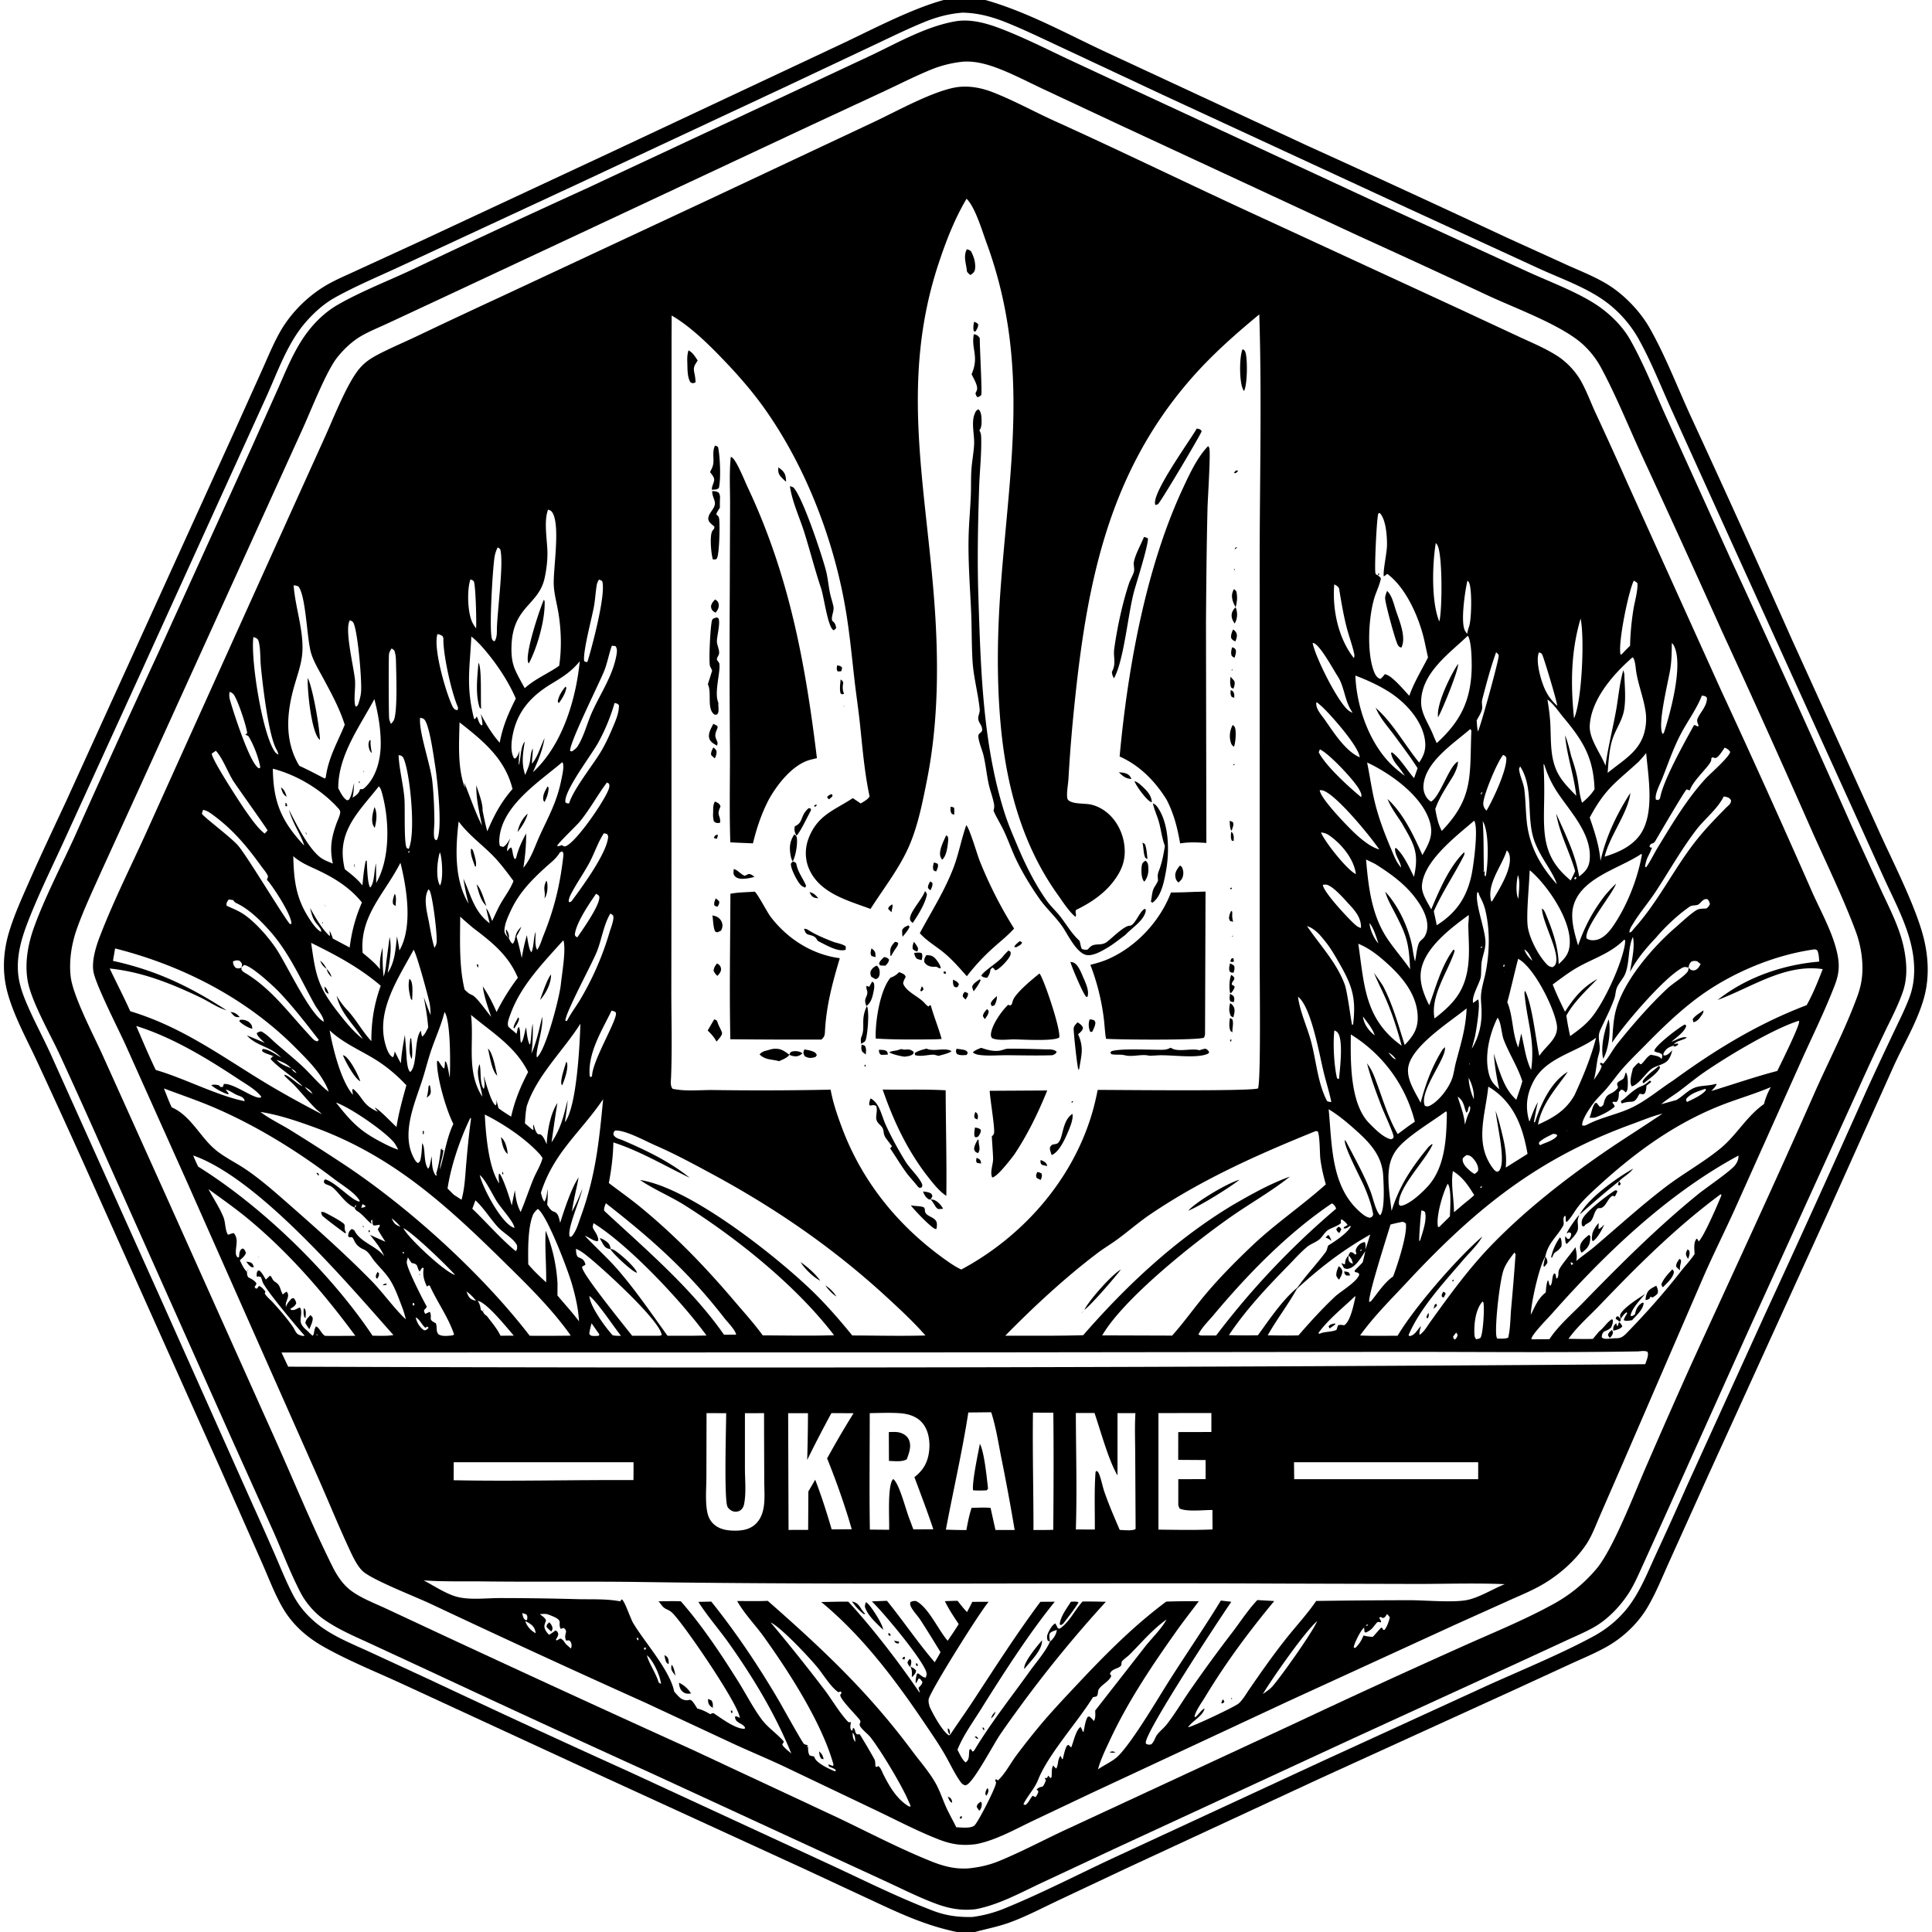 <svg xmlns="http://www.w3.org/2000/svg" viewBox="0 0 256 256"><path d="M125.045 0h5.526c5.567 1.574 10.826 4.507 16.06 6.944l26.518 12.324q13.276 6.025 26.483 12.203l7.973 3.625c1.74.785 3.581 1.508 5.222 2.481 2.289 1.36 4.48 3.623 5.788 5.937 2.136 3.778 3.707 7.949 5.531 11.889q6.712 14.528 13.21 29.153l11.498 25.312c1.848 4.102 4.486 9.21 5.766 13.417.887 2.909 1.135 6.07.295 9.021-.892 3.129-2.67 6.046-4.01 9.005l-8.704 19.385-16.083 35.302-4.918 10.898c-.92 2.028-1.776 4.187-2.913 6.102-1.302 2.192-3.282 4.039-5.503 5.268-1.498.829-3.115 1.499-4.673 2.213l-7.289 3.355-26.03 11.874-25.686 11.92-9.177 4.327c-2.047.975-4.077 2.04-6.213 2.81-1.484.535-3.01.82-4.524 1.235h-2.398c-4.253-.88-7.685-2.518-11.57-4.33l-8.598-4.004-28.17-12.921-24.614-11.368c-3.612-1.69-7.478-3.208-10.944-5.164-2.237-1.262-4.112-2.899-5.421-5.135-1.103-1.882-1.886-4.026-2.772-6.018l-5.416-12.257-17.218-38.457q-3.505-7.833-7.12-15.615c-1.363-2.957-3.096-6.047-3.952-9.187-.757-2.776-.582-5.557.274-8.288.686-2.19 1.639-4.285 2.562-6.382 1.584-3.599 3.263-7.14 4.925-10.701l9.917-21.784 12.227-26.878 3.857-8.562c.77-1.708 1.491-3.499 2.431-5.12 1.392-2.401 3.556-4.553 5.937-5.973 1.297-.773 2.744-1.369 4.114-2.009l8.38-3.853 25.675-11.98 29.374-13.796c4.349-2.012 9.868-4.995 14.373-6.218m2.505 1.675c-1.76.14-3.352.55-4.99 1.212-2.368.96-4.68 2.11-6.994 3.195l-11.749 5.54L76.18 24.548 53.652 35.012c-3.05 1.438-6.262 2.752-9.21 4.383-1.547.856-2.89 2.075-4.034 3.413-2.358 2.758-3.642 6.529-5.136 9.812l-4.56 10.022-12.225 26.874-9.832 21.525c-1.75 3.851-3.69 7.708-5.17 11.67-.748 2.007-1.276 4.11-1.084 6.268.115 1.282.527 2.536 1.02 3.718 1.056 2.53 2.398 4.946 3.512 7.454l14.315 31.834 12.01 26.886q1.598 3.526 3.148 7.075c.778 1.788 1.506 3.635 2.413 5.362.791 1.507 1.843 2.746 3.16 3.82 2.072 1.686 4.73 2.706 7.138 3.822l7.945 3.67q13.032 6.146 26.162 12.079l26.248 12.131c4.675 2.152 9.364 4.525 14.172 6.357 1.723.658 3.349.86 5.186.825a17 17 0 0 0 4.328-1.155c4.92-2.01 9.716-4.5 14.534-6.746l27.49-12.733 21.944-10.057c4.503-2.035 9.703-4.163 13.981-6.483 1.81-.982 3.383-2.272 4.642-3.906 1.594-2.071 2.589-4.622 3.675-6.98q2.078-4.49 4.077-9.016l10.33-22.696q6.865-14.872 13.535-29.832 1.775-3.88 3.611-7.732c.71-1.51 1.488-3.027 2.063-4.594.64-1.743.718-3.612.468-5.44-.5-3.644-2.443-7.142-3.95-10.467l-4.08-9.016-15.572-34.277-8.384-18.497c-1.421-3.123-2.72-6.46-4.39-9.454q-.4-.716-.874-1.387t-1.015-1.288-1.143-1.176-1.26-1.05c-2.638-1.964-6.102-3.145-9.088-4.526l-17.427-8.014-32.268-14.927-13.143-6.16c-2.486-1.154-4.975-2.374-7.515-3.402-1.915-.775-3.779-1.284-5.849-1.326"/><path d="M129.28 252.978c-1.936.234-3.622-.103-5.433-.788-2.102-.797-4.131-1.808-6.168-2.756l-7.68-3.543-23.613-10.889q-14.635-6.65-29.2-13.454l-7.85-3.64c-2.215-1.029-4.495-1.963-6.496-3.382-1.197-.849-2.346-2.198-3.02-3.5-1.339-2.586-2.387-5.347-3.559-8.012l-5.373-11.94L13.402 151.9q-2.714-6.12-5.511-12.2c-1.23-2.652-3.778-7.07-4.233-9.795-.388-2.325.035-4.746.82-6.945 1.406-3.944 3.702-8.334 5.455-12.189q5.431-12.179 11.045-24.275L33.32 59.344l3.413-7.617c1.134-2.543 2.179-5.22 3.828-7.482 1.141-1.565 2.576-2.94 4.264-3.903 3.087-1.763 6.571-3.102 9.792-4.618q11.46-5.451 23.007-10.712l30.181-14.106 7.756-3.634c3.543-1.69 7.352-3.87 11.266-4.485 2.12-.282 4.279.413 6.229 1.183 2.859 1.13 5.633 2.53 8.412 3.84l10.497 4.89 31.136 14.444 19.208 8.806c2.939 1.353 6.533 2.667 9.198 4.418 1.75 1.15 3.458 2.804 4.494 4.636 1.841 3.258 3.228 6.817 4.772 10.224l8.546 18.835q8.192 17.706 16.109 35.537l3.75 8.182c1.181 2.568 2.571 5.169 3.121 7.96.367 1.869.475 3.792-.145 5.621-.65 1.917-1.643 3.763-2.513 5.589q-1.73 3.623-3.373 7.287l-14.671 32.243-10.631 23.643-3.168 7.008c-.656 1.416-1.275 2.933-2.154 4.225-1.12 1.646-2.65 3.228-4.388 4.226-1.195.687-2.51 1.225-3.759 1.807l-7.052 3.256-21.734 9.966-31.087 14.382-9.451 4.418c-2.853 1.332-5.778 2.974-8.894 3.564M127.602 8.173a15.3 15.3 0 0 0-4.252 1.06c-2.074.849-4.091 1.875-6.121 2.826l-9.769 4.538-30.408 14.247-18.75 8.773-6.809 3.175c-1.167.547-2.4 1.04-3.523 1.67-1.246.698-2.364 1.758-3.258 2.865-1.459 1.807-3.507 7.064-4.596 9.46l-8.19 18.025-13.22 29.08-5.402 11.838c-1.07 2.39-2.218 4.827-3.1 7.292-.708 1.98-1.073 4.22-.846 6.322.284 2.634 3.12 7.957 4.326 10.664l8.378 18.59 14.449 32.227c2.514 5.604 4.842 11.335 7.585 16.83.54 1.083 1.313 2.248 2.273 3.001 1.382 1.086 3.273 1.78 4.864 2.526l7.27 3.396q16.57 7.714 33.216 15.259l19.249 8.994c4.072 1.94 8.178 4.099 12.36 5.78 1.655.667 3.165 1.072 4.963.963 1.453-.143 2.769-.434 4.123-.99 3.162-1.3 6.217-2.964 9.333-4.385l30.186-14.011q10.557-4.969 21.204-9.738c4.278-1.942 8.784-3.73 12.885-6.01q.791-.444 1.54-.957.748-.513 1.446-1.091.699-.579 1.342-1.219t1.226-1.335c2.189-2.649 4.932-9.79 6.44-13.267q3.009-6.946 6.114-13.85c5.423-11.883 10.942-23.71 16.203-35.67 1.903-4.326 4.167-8.62 5.782-13.052.64-1.756.785-3.285.591-5.145a14.5 14.5 0 0 0-.88-3.624c-1.687-4.482-3.828-8.843-5.773-13.217q-5.796-13.168-11.823-26.232-5.309-11.832-10.756-23.6c-1.75-3.808-3.366-7.839-5.358-11.52-.693-1.278-1.743-2.559-2.885-3.462-2.935-2.32-8.285-4.308-11.798-5.916q-8.704-4.066-17.448-8.043l-31.712-14.732-10.046-4.707c-1.834-.862-3.653-1.813-5.532-2.569-1.596-.643-3.355-1.183-5.093-1.059"/><path d="M129.389 244.349c-1.855.251-3.244.069-4.991-.61-2.76-1.071-5.442-2.48-8.113-3.759l-11.7-5.582c-2.4-1.165-4.874-2.176-7.298-3.288l-11.7-5.46q-14.318-6.434-28.518-13.13c-2.128-.996-7.155-2.938-8.8-4.159-.83-.616-1.52-2.097-1.953-3.03-1.568-3.37-2.962-6.837-4.48-10.232l-16.973-38.295-8.249-18.4c-.904-1.999-4.019-8.077-4.249-9.749-.203-1.477.362-3.261.884-4.618 1.933-5.022 4.436-9.9 6.627-14.82l15.39-34.092 7.712-17.05c1.142-2.504 2.816-6.814 4.407-8.93.782-1.04 1.652-1.622 2.796-2.217 1.606-.835 3.293-1.544 4.93-2.32q5.639-2.688 11.308-5.31l27.252-12.732 21.89-10.293c3.085-1.428 8.075-4.26 11.3-4.731 1.648-.202 3.204.1 4.737.7 2.772 1.085 5.416 2.554 8.13 3.783 9.099 4.12 18.075 8.518 27.156 12.678l26.359 12.174 7.938 3.697c1.746.817 3.592 1.569 5.212 2.618 1.21.784 2.358 2.006 3.074 3.265.741 1.304 1.286 2.795 1.912 4.166q2.168 4.651 4.243 9.344l12.441 27.528q6.075 13.103 11.889 26.323c1.198 2.776 2.895 5.652 3.515 8.621.302 1.448.216 2.6-.312 3.994-1.346 3.554-3.098 7.039-4.644 10.514l-8.707 19.428c-1.33 2.923-2.766 5.792-4.055 8.734l-10.901 25.193-2.785 6.393c-.581 1.33-1.108 2.805-1.921 4.008-1.437 2.127-3.614 4.028-5.835 5.3-1.409.807-2.971 1.444-4.452 2.111l-7.11 3.2-22.13 10.15-26.18 12.215-7.543 3.577c-2.368 1.128-4.919 2.58-7.504 3.093m59.45-158.98c-.603-3.099-2.397-7.402-5.027-9.333a3 3 0 0 1-.449.34c-.142-.684.421-3.121.423-4.178.003-1.153-.126-3.378-.967-4.229l-.179.067c-.229.534-.534 7.414-.385 7.908.067.223.153.205.347.309.116.109.257.195.347.326.126.186-.57 1.87-.684 2.184-.946 2.587-1.225 7.838-.149 10.352.175.41.368.69.79.85.237-.178.403-.393.587-.623.883.073 2.581 2.168 3.253 2.855.592-1.748 1.642-3.43 2.474-5.082zM63.703 94.597c.719 1.384 1.475 2.647 2.51 3.82.404-2.184 1.137-3.882 2.134-5.855-.837-1.927-1.963-3.718-3.244-5.38-.828-1.058-1.611-1.994-2.648-2.848-.207 4.29-.724 6.546.353 10.888l.122.064.247-.34c.227.421.228.845.615 1.17l.134-.07c-.005-.505-.112-.96-.223-1.45m13.117-6.97c-1.09 1.34-2.23 2.064-3.694 2.942-2.527 1.517-4.377 3.413-5.087 6.35-.247 1.023-.486 2.636.076 3.559l.17.027c.284-.265.387-.552.53-.903l.062-.154c-.129.594-.115 1.248-.147 1.855l.062-.013c.22-.874.185-2.228.675-2.938q.031-.043.065-.085c-.237 1.556-.48 2.886.066 4.413.2-.496.432-1.01.565-1.528.168-.659.11-1.36.427-1.975.032.678-.115 1.337-.098 2.014l-.087.045.087-.045c.754-.861 1.156-2.346 1.666-3.389-.268 1.647-.871 3.014-1.548 4.527 3.89-3.56 5.704-9.615 6.21-14.702m-29.11 16.941c.312.012.38.029.626-.196 1.566-1.425 2.121-3.847 2.115-5.87-.005-1.994-.348-3.938-.843-5.865-1.97 3.674-4.813 7.479-4.786 11.813.307.557.6 1.243 1.154 1.591.28-.069.2.007.336-.211.322-.518.438-1.467.614-2.079-.049.648-.069 1.308-.209 1.944l-.08.036.08-.036c.48-.31.848-.545.993-1.127m164.368 9.525c.69-3.165 2.184-6.305 3.954-9.02-.307 2.64-2.698 5.57-3.41 8.438 1.689-.514 3.368-1.238 4.507-2.65 2.22-2.753 1.28-7.827.998-11.08-.298.385-.632.745-.953 1.11-3.118 2.87-4.407 3.503-6.529 7.442.664 1.939 1.255 3.71 1.433 5.76M36.152 101.855c.061 4.409 1.11 6.939 4.151 10.187l.05.072-.05-.072c-.34-1.31-1.523-2.897-2.013-4.749.952 1.868 2.502 5.018 4.13 6.3.466.367 1.139.6 1.681.84-.433-2.023-.2-3.403.484-5.321.145-.409.426-.956.485-1.375.037-.261-.024-.34-.169-.544-2.223-2.513-5.494-4.493-8.749-5.338m165.272-.308-.145.327c.091.97.595 1.832.709 2.785.167 1.396.17 2.817.317 4.216.343 3.262 1.813 5.877 3.986 8.292l.055.067-.055-.067c-.585-1.861-2.372-3.71-3.102-6.119-.926-3.058.029-6.728-1.764-9.501m-17.87 16.608c1.646 1.768 2.9 4.397 3.457 6.738.197.832.25 1.671.49 2.495.155-.718.23-1.775.514-2.432.127-.295.564-.541.744-.843.828-1.396.124-3.107-.665-4.34-1.489-2.329-3.598-3.864-5.905-5.313l-1.18-.573c.304 3.614.736 7.364 2.8 10.46.938 1.407 2.073 2.683 3.036 4.075-.162-3.499-.441-4.428-2.05-7.522-.45-.863-.992-1.805-1.241-2.745m-2.147 4.111.07.046q-.002.067.002.135c.07.753.616 2.022 1.17 2.548-.314-.882-.598-1.94-1.172-2.683zM70.98 123.45c-.007.561-.159 1.967.21 2.396.388-.548.573-1.279.825-1.901 1.416-3.495 2.181-6.634 2.614-10.373.036-.311.073-.514-.136-.762l-.303.13c-.437.793-1.247 1.387-1.91 1.992-1.895 1.73-3.514 3.386-4.603 5.744-.36.78-.788 1.683-.836 2.553-.025.445.184.654.457.967l.13.119c.134.264.246.588.507.736.268-.278.288-.638.382-1.01.143-.564.365-.827.768-1.247-.159.443-.428.87-.649 1.285.27.947.491 1.897.7 2.86.169-1.03.382-2.017.678-3.018.098.522.249 1.918.611 2.264.33-.821.248-1.755.514-2.612zm130.997 2.347c.213.616.588 1.085 1.074 1.512l.088.104.08.087-.08-.087-.088-.104c-.254-.558-.523-1.197-1.074-1.512M30.874 127.39c.026.43.082.534.36.855.373.103.392.106.754-.03l.013.285c.109.15.209.259.37.354 3.603 2.112 5.98 5.512 8.796 8.49.257.271.508.619.898.63l.18-.176c-1.648-2.132-3.376-4.362-5.228-6.316-.74-.781-3.766-3.59-4.695-3.614l-.334.347c.025-.09.078-.258.079-.35.004-.273-.162-.386-.334-.564-.407-.075-.47-.058-.859.089m192.873.832c-.342-.086-.513-.15-.837.02-2.391 1.258-7.78 7.58-9.303 9.924.108-1.42.136-2.915.505-4.296 1.05-3.928 4.852-8.346 7.9-10.974.583-.504 2.383-2.192 2.984-2.391.343-.114.73-.109 1.087-.12.273-.183.358-.292.49-.592-.072-.282-.117-.43-.322-.64-.295-.054-.414 0-.654.186-.174.136-.374.414-.555.512-.347.186-.781.03-1.189.313-1.513 1.05-3.215 2.639-4.398 4.052-1.33 1.401-2.563 2.848-3.465 4.566.187-1.35.67-3.223.394-4.548l-.072-.034-.07.17-.046-.104.132-.036-.062.155c-.534 1.387-.352 3.101-.865 4.523-.256.711-.843 1.258-1.145 1.947-.195.442-.177.981-.343 1.447-.474 1.326-1.122 2.593-1.717 3.867-.11.234-.228.47-.289.723-.173.716.116 1.442.067 2.16-.027.412-.2.817-.276 1.223-.18.962-.24 1.886-.513 2.835.356-.56.9-1.227 1.047-1.875l-.23-.235.087-.197.335.146c.737-.797 1.235-1.84 1.919-2.693 1.99-2.483 4.269-5.107 6.593-7.277.787-.735 1.984-1.39 2.651-2.192.136-.163.137-.366.16-.565.068.073.191.211.272.263a.71.71 0 0 0 .665.032c.334-.155.498-.475.66-.782l-.478-.371c-.365-.056-.435-.059-.778.071-.237.281-.294.424-.341.787m-25.029.967-.062.186zl.127-.062zm-134.744 1.516c.736 1.089 1.306 2.188 1.824 3.395a28.6 28.6 0 0 1 2.822-4.542c-1.257-3.001-3.441-4.712-5.964-6.629-.565-.484-1.137-.961-1.68-1.47-.009 3.166-.16 6.566.584 9.658l.12.117c.285.273.482.454.849.6.64.253 2.002 2.272 2.557 2.907-.432-1.263-.945-2.708-1.112-4.036m134.151.296-.072.216zl.107-.25zm-17.524 3.684.008.072c.133.993.762 1.83 1.545 2.428l.065.04-.065-.04c-.267-.874-1.022-1.767-1.553-2.5m-143.939 5.758c.473.574 1.255.826 1.921 1.102l.026.05c.224.299.338.444.687.605l.061.05-.061-.05c-.217-.33-.35-.428-.687-.604l-.026-.051c-.524-.573-1.2-.85-1.92-1.102m157.87 2.309.074.057c.019.95.3 1.968.68 2.835.066-.983-.232-1.967-.68-2.835zm-151.867 4.892c-.282-.296-.625-.523-.914-.816-.911-.927-1.737-1.936-2.62-2.888-.455-.491-.978-.904-1.436-1.394l.014-.144c.736.221 1.491 1.093 2.246 1.468l.15.072.184.104.085.058-.086-.058-.183-.104-.087-.089c-1.276-1.263-2.922-2.197-4.136-3.492l.012-.177.405-.196-.169-.124-.068.234.221-.089c-.472-.31-1.221-.371-1.566-.764l.086-.248c.735-.009 1.803.76 2.431 1.13-1.319-1.464-3.268-1.503-4.52-2.93q1.194.48 2.374.995c-.338-.341-.963-.822-1.075-1.29.2-.153.335-.182.574-.247.714.34 1.409 1.098 2.01 1.622 1.185 1.032 2.433 2.028 3.575 3.104 1.11 1.047 2.162 2.377 3.382 3.28l.042.066-.042-.065c-.175-.57-.448-1.057-.751-1.566-.94-1.577-2.284-2.892-3.566-4.19-6.514-6.592-15.044-10.977-23.987-13.234l-.281 1.648c5.76 1.266 10.165 3.384 15.054 6.55-1.245-.361-2.291-1.14-3.453-1.695-3.875-1.852-7.73-3.4-12.036-3.843.899 1.896 1.863 3.744 2.724 5.662 6.318 1.906 11.18 5.315 16.707 8.753 2.816 1.752 5.753 3.377 8.7 4.897m-2.292-3.616c.328.389.6.662 1.049.907l.053.045-.053-.045c-.305-.486-.544-.656-1.05-.907m3.308-7.5c.424 2.368 1.47 6.672 3.082 8.539l.081.051-.081-.052-.093-.682.135-.093c1.36 1.175 1.193 2.124 3.256 3.012l.057.065-.057-.065q-.215-.275-.423-.555c.635.253 2.248 2.006 2.902 2.58.284-1.868.802-3.704 1.306-5.523-1.293-1.381-2.706-2.568-4.33-3.548-1.99-1.2-4.125-2.112-5.835-3.728m18.733-2.048c.433 3.722-.66 7.466 1.488 10.833l.067.062-.067-.062-.013-.12c-.147-1.283-.937-2.93-.338-4.186.24.954-.029 2.476.54 3.284.237-.436.048-1.245-.003-1.721.295.79.942 3.494 1.592 3.903.156-.26.104-.534.088-.824.073.398.188.797.284 1.19.53.412 1.108.76 1.674 1.121.502-2.185 1.219-3.933 2.254-5.911-1.713-3.414-4.746-5.21-7.567-7.57m140.241 14.152c.34-.88.651-1.79 1.132-2.604-.227.866-.368 1.767-.538 2.647l.298.08-.101.165-.188-.058.062.195-.068-.024c.164-.12 1.34-5.14 4.49-7.015-1.598 2.3-3.4 4.16-3.951 7 2.074-.923 3.708-1.892 4.849-3.918 1.146-2.49 2.16-4.936 2.854-7.597-2.652 1.974-6.597 2.593-8.275 5.74-.938 1.761-1.14 3.482-.564 5.389M34.4 147.263l.111.074c1.168.897 2.635 1.594 3.9 2.368q3.685 2.28 7.297 4.671c8.614 5.735 18.158 14.4 24.484 22.62q2.715.02 5.429-.016-.092-.151-.194-.295c-2.501-3.484-5.852-6.736-8.91-9.741-7.703-7.57-14.745-13.931-25.127-17.668-2.238-.806-4.52-1.57-6.878-1.939zm40.457 1.431-.077.056zc1.57-2.054 1.962-10.247 2.05-13.048-2.321 3.654-5.773 6.855-7.108 10.92-.15.76-.197 1.508-.243 2.278.329.292.671.572 1.006.857l.14-.022c-.03-.236-.109-.449-.002-.666.12.373.227.837.46 1.15.127.17.243.124.438.144.43.244.629.871.836 1.304.106-1.724.47-4.016 1.43-5.467-.298 1.732-.532 3.478-.781 5.219 1.23-1.802 1.613-3.517 2.13-5.601-.06.981-.23 1.957-.356 2.932m-.628 13.335c.498-1.622 1.509-4.668 2.436-6.011-.268 1.52-.676 2.987-.878 4.522a23 23 0 0 0 1.366-3.011c-.21 1.324-2.066 5.336-1.66 6.345l.222-.005c.63-.649.929-1.791 1.235-2.636 1.982-5.47 2.422-9.897 2.97-15.586-3.02 4.45-6.52 7.013-8.247 12.403.113.401.185.838.462 1.162.308-.42.336-1.152.43-1.669.013.704.024 1.381-.065 2.081.21.316.431.737.794.891.074.031.15.052.223.086.51.239.571.924.712 1.428m10.583-5.67c6.512.974 17.741 9.862 22.59 14.49 1.998 1.906 3.784 3.971 5.53 6.107 3.226.01 6.471.094 9.694 0-1.568-1.787-3.318-3.41-5.064-5.02-7.091-6.535-14.767-11.818-23.24-16.392-2.457-1.327-4.907-2.653-7.47-3.769-1.36-.592-3.693-1.89-5.102-1.974l-.228-.007c-.245.236-.218.232-.233.576.27.452.697.515 1.177.7 3.108 1.33 6.29 2.85 8.93 4.996-3.377-1.62-6.533-3.527-10.122-4.692-.034 1.84-.262 3.583-.6 5.385 1.353 1.034 2.754 2.018 4.073 3.095 4.627 3.778 8.652 7.945 12.511 12.483 1.284 1.51 2.645 3.005 3.808 4.607 3.146.01 6.309.08 9.453-.018-5.015-6.554-12.76-12.766-19.694-17.165-1.937-1.228-4.13-2.122-6.013-3.401m-20.576-8.678c.134 2.556.476 7.026 1.908 9.129l.074.065-.074-.065c-.046-.428-.101-.828-.036-1.257l.109-.026c.55.815 1.324 3.223 1.592 4.206l.41-2.024c.121 1.057.266 1.927.767 2.889.61-1.433 1.09-2.913 1.68-4.353.371-.911.989-1.852 1.223-2.798l-.251-.375c-1.854-2.111-4.872-4.14-7.402-5.39m-17.248 12.328c-1.442-.607-2.39-2.572-3.329-2.913q-.143-.054-.287-.113-.07-.025-.14-.054c-.182-.078-.128-.063-.305-.237l-.001-.258.17-.169c1.462.442 3.434 2.752 4.515 2.955l.053-.115c-.614-1.067-2.294-2.054-3.273-2.8-4.805-3.668-10.144-6.991-15.696-9.417-2.271-.992-4.654-1.797-6.976-2.667.334.834.647 1.688 1.03 2.501 2.443 1.053 3.703 3.78 5.612 5.465 1.234 1.09 2.858 1.838 4.222 2.766 1.847 1.256 3.595 2.774 5.273 4.246 3.85 3.377 7.79 6.866 11.375 10.522 1.539 1.569 2.982 3.652 4.541 5.092l.071.053-.071-.053c-.13-.557-.29-1.096-.496-1.63-.511-1.324-1.019-2.832-1.863-3.983-.554-.757-1.244-1.413-1.83-2.144-.464-.577-.709-1.21-1.422-1.518-1.233-.533-1.217-1.416-1.495-1.576-.223-.13-.226.14-.529-.149.005-.147.001-.225.042-.377a.9.9 0 0 1 .462-.591l.307.166c.731 1.578 2.869 2.046 3.973 3.448-.483-1.083-1.155-1.909-1.89-2.829l2.031.907c-.122-.215-1.018-1.538-.986-1.653.082-.29.29-.249.232-.603q-.384.066-.77.115l-.169-.19a5 5 0 0 0-.056-.594l-.164.127.086.432c-.64-.484-1.083-1.16-1.767-1.611-.262-.173-.377-.234-.48-.551l.174-.119v-.252c-.12.096-.127.228-.174.37m4.917 1.414q.053.125.11.247c.25.517.505.685 1.041.87l.055.055-.055-.055c-.348-.428-.727-.766-1.151-1.117m129.658 2.158c-3.767 2.145-6.632 4.372-9.826 7.295 1.19-1.782 2.661-3.276 3.929-4.98.239-.32.213-.788.38-.891.844-.518 2.524-1.62 2.955-2.516l-.095-.052c-.335.213-.461.374-.863.334l.028-.156.498-.305c-.229-.321-.436-.501-.761-.723l-.141.056.01.434c-.473.404-1.126.559-1.657.877-.489.292-.761.907-1.2 1.273-.487.406-1.132.586-1.625.994-.925.768-1.774 1.74-2.62 2.603-2.809 2.864-5.501 5.747-7.742 9.089a76 76 0 0 0 3.846.016c1.542-2.118 3.252-4.697 5.28-6.362-1.188 2.205-2.755 4.183-3.977 6.37 1.358.019 2.716.048 4.074.005 1.537-1.77 3.112-3.505 4.818-5.115.775-.731 2.969-1.983 3.236-2.951l-.116-.212-.472-.123-.004-.215c.35-.354.71-.698 1.048-1.063.117-.49.246-.98.341-1.474-.514.764-1.286 2.176-2.29 2.331-.23.036-.301-.012-.514-.083a3.4 3.4 0 0 1-.356-.69c.188.119.243.138.475.178.017-.468.089-.698.38-1.072q.038-.049.08-.098c-.001.18-.023.42.021.591.092.354.258.366.563.514-.104-.52-.213-.734-.585-1.105.056-.163.139-.286.228-.431.354-.018.41.115.674.325l.166-.15c-.03-.08-.071-.154-.09-.237-.06-.257.088-.53.241-.724.243-.31.55-.5.937-.562.163.333.094.61.076.977.25-.642.443-1.314.65-1.972l.043-.063zm3.626 13.41c2.238-3.77 7.859-10.236 11.227-13.15-.584 1.088-1.7 2.13-2.508 3.077-2.527 2.96-5.722 6.368-7.26 9.974l.077.14c.717-.011 1.089-.865 1.57-1.329-.101.38-.252.775-.197 1.17.564-.338 1.046-1.187 1.434-1.727 2.587-3.603 5.143-7.131 8.25-10.319 4.336-4.449 9.448-8.465 14.553-11.993 2.618-1.81 5.33-3.486 7.961-5.278-1.305.321-2.567.845-3.826 1.313-12.633 4.538-20.929 11.255-29.992 20.981-2.148 2.306-4.418 4.54-6.257 7.105 1.65.083 3.317.038 4.968.036m19.582-10.504c-.802 1.237-1.904 6.156-1.929 7.72.573-1.118.955-2.167 1.979-2.95.045-.559.069-1.077.271-1.606.254.203.03.503.358.715.317-.48.138-1.071.445-1.588l.169-.032c.095.222.114.372.141.608l.113.055c.273-.416.115-.646.24-1.077.164-.563 1.772-2.405 2.204-3.078.102.597.25 1.174.109 1.774l-.013.056-.148.058-.113.156-.124.128-.33-.197-.009.174.117.235c.073-.066.165-.132.222-.212l.124-.128.113-.156.148-.058c.794-.663 1.656-1.24 2.447-1.912 3.112-2.643 6.169-5.436 9.415-7.909 2.35-1.79 5.023-3.257 7.286-5.125 2.114-1.745 3.425-4.223 5.735-5.85.206-.817.495-1.502.894-2.24-2.328.989-4.79 1.662-7.133 2.63-6.376 2.633-11.626 6.644-16.633 11.336-.66.619-1.317 1.276-1.856 2.006-.457.621-.855 1.377-1.419 1.896l-.11-.078-.042-.73-.154.038c-.275.447.038.904-.162 1.265-.82 1.473-2.013 2.298-2.355 4.076m-172.996.505c.273.53.51 1.122.954 1.528 0 .302.006.46.16.721.43.224.782.386 1.079.777-.032.243.008.157-.133.358q-.051.07-.104.137l.144.21.176.02.265-.349c.387.132.583.432.852.729l-.083.283c.257.43.733.794 1.072 1.17.92 1.018 1.925 2.163 2.693 3.296.226.333.378.86.772.996.23.08.52.215.74.103-.907-.986-5.362-6.294-5.591-7.175a4.4 4.4 0 0 0-.219-.621l.005.04-.292-.093-.133.06-.126-.07c.009-.31-.018-.512.181-.766l.213.023c.361.337.575.76.817 1.183l.558-.518c.278.134.268.554.651.799.455.29.59.502.752.998.08.25.17.46.291.692.166-.142.326-.26.511-.374.566.641-.284 1.279-.083 2.028l.002-.003c.059-.297.324-.646.525-.87.199-.221.197-.282.507-.29.172.235.28.38.322.671-.139.356-.365.474-.67.671l-.128.082.142.133c.37.075.616-.09.94-.246l.153-.075.12.083c.244.662-.036 1.14.032 1.788.045.43.418.82.73 1.083.306.26.54.567.873.791.13-.232.106-.145.153-.376.065-.322.082-.582.272-.862.472.158.701.97 1.206 1.25 1.336.018 2.675-.003 4.01-.007-4.173-5.661-8.787-11.008-14.222-15.505-1.68-1.39-3.48-2.648-5.24-3.935.642 1.236 1.46 2.422 1.983 3.715.281.697.21 1.677.572 2.29.073.121.532-.202.816-.16.635.797.249 1.583.255 2.516.003.33.034.492.277.711l.15-.08c.02-.208.025-.462.086-.66.094-.302.151-.341.412-.468.28.187.282.257.41.575-.11.42-.5.705-.81.993m4.261 3.575-.143.058zl.059-.313zm25.788.558c.07.232.158.457.285.664.233.38.568.47.97.567l.218-.002c.261.41.35.729.416 1.208l.269.205c.107.218.164.34.362.489.161.121.137.072.242.212.602.799 1.31 1.615 1.733 2.516l1.767-.003c-.925-1.06-3.549-4.367-4.789-4.627l-.218.002q-.27-.35-.584-.66-.316-.309-.671-.571m92.749 43.47c-1.879 1.319-3.296 3.05-4.902 4.653-.282.281-.797.609-1.017.917-.075.105-.028.414-.104.52-.344.47-1.19.37-1.481 1.085l.188.305c-.349.784-1.278 1.126-1.675 1.79-.143.237-.032.56-.26.905a5 5 0 0 1-.495.115c-2.017 3.273-5.923 7.544-7.268 10.936-.474 1.197-1.394 2.112-1.95 3.231l.216.129c.398-.156.687-.894 1.004-1.231l.395.183c.147-.261.39-.532.342-.832l-.214-.175c.763-.751.686.188 1.24-1.229l-.162-.293.481-.032.008-.08-.278.285.262-.501c.03.021.235.286.26.319l.154-.056c.102-.527-.038-1.17.24-1.607q.045.058.093.115c.154.184.096.118.308.3.321-.55.146-1.18.56-1.679.118.159.148.257.204.443l.112-.066c.147-.591.255-1.21.552-1.747l.206-.099.105.114c.147.157.084.099.249.223.286-.693.627-2.328 1.238-2.711.132.212.22.391.293.63l.094.035c.15-.613.222-1.48.565-2.004l.218-.046c.233.19.409.36.587.604.256-.365.191-.947.179-1.388l6.639-8.504c.904-1.14 2.116-2.287 2.814-3.557l.041-.066zm19.958.216c-1.622 1.355-6.027 7.703-7.2 9.654.419-.297.905-.604 1.249-.987 1.111-1.239 5.344-7.208 5.951-8.667l.065-.054zm-91.376.19.126.063.062.186-.062-.186zm44.921-188.667c-1.6 2.7-2.725 5.615-3.708 8.586-5.088 15.377-1.78 28.972-.587 44.518.605 7.888.602 16.072-.938 23.853-.55 2.773-1.116 5.685-2.171 8.314-1.284 3.198-3.486 5.945-5.32 8.83-2.976-1.104-6.693-2.056-8.117-5.238-.624-1.394-.592-2.926-.008-4.326 1.215-2.919 3.355-3.521 5.777-5.116l1.052.706c.411-.262.916-.506 1.17-.934-.682-3.19-.931-6.387-1.278-9.623-.213-1.995-.516-3.979-.74-5.972-.338-2.996-.628-6.013-1.123-8.989-1.551-9.318-5.287-19.06-10.757-26.78-1.651-2.332-3.559-4.507-5.538-6.563-1.865-1.938-3.874-3.916-6.13-5.39q-.323-.21-.659-.399l-.013 2.959-.011 67.024-.019 19.603c.002 3.802.117 7.635-.04 11.433-.02.458-.121 1.078.218 1.44 1.696.371 3.61.145 5.343.164q7.794.108 15.587-.048c.299 1.695.874 3.353 1.473 4.965 2.724 7.338 7.646 13.318 14.042 17.788.58.405 1.154.781 1.799 1.077 8.04-4.307 14.565-11.657 17.243-20.426.34-1.115.6-2.231.828-3.373 2.623-.006 20.262.205 21.25-.199.397-1.233.202-14.852.216-17.02l-.004-52.323c.002-11.063.3-22.16-.05-33.217-3.281 2.713-6.394 5.47-9.19 8.698-11.529 13.306-13.972 28.884-15.574 45.798q-.321 3.541-.525 7.091c-.046.72-.225 1.599-.175 2.298.012.163.035.364.163.483.6.556 2.223.397 3.013.586 2.445.584 4.058 2.867 4.39 5.253.276 1.97-.266 3.422-1.456 4.968-1.255 1.63-3.08 2.855-4.92 3.73-.193.36.131.668-.095.912-.9-.75-1.67-1.994-2.357-2.956-4.736-6.626-6.822-14.534-7.546-22.55-.55-6.078-.433-12.282.024-18.362 1.211-16.104 3.883-29.73-1.926-45.528-.55-1.496-1.483-4.661-2.613-5.745m-55.451 41.2c-.604 1.554-.097 4.045-.084 5.717.008 1.098-.137 2.249-.368 3.321-.783 3.644-4.229 3.754-4.393 9.017-.035 1.102.036 2.133.48 3.161.36.834.839 1.64 1.273 2.437 1.437-1.287 3.028-1.89 4.564-2.97.347-2.33.272-4.87-.134-7.187-.201-1.149-.53-2.349-.584-3.51-.096-2.096.909-7.908-.194-9.623-.147-.229-.31-.29-.56-.362m117.627 4.426c-.461 2.723-.615 7.793.463 10.39.4-1.396.442-8.858-.24-10.098-.095-.172-.105-.17-.223-.293m-124.31.58c-.202.422-.34.814-.413 1.278-.252 1.6-.75 9.807-.331 10.858.047.118.102.168.18.257l.203.006c.228-.498.26-.843.26-1.384.003-2.3.965-9.047.44-10.784-.118-.103-.191-.172-.338-.231m-3.612 4.247c-.466 1.37-.392 4.451.3 5.772.13.248.292.482.455.709.068-.885-.051-5.545-.292-6.22-.208-.217-.198-.188-.463-.26m17.034.013c-.12.218-.235.417-.28.665-.163.921-.206 1.871-.365 2.799-.26 1.523-1.528 6.16-1.306 7.346.195.094.194.12.422.097.584-1.842 2.52-9.108 1.952-10.714a1.4 1.4 0 0 0-.423-.193m115.075.147c-.316 1.331-.962 5.651-.284 6.692q.119.178.256.343l.022-.122c.054-.297.12-.553.223-.836.336-.917.42-5.012-.011-5.856-.062-.12-.102-.135-.206-.221m22.047-.009c-.702 1.378-2.138 8.388-1.752 9.81l.167-.073c.358-.37.705-.761 1.09-1.103q.056-2.433.448-4.836c.164-1.062.597-2.42.526-3.47a2.2 2.2 0 0 0-.48-.328m-39.69.497c-.273 3.304.518 7.115 2.599 9.767a.94.94 0 0 0 .044-.561c-.252-1.183-.7-2.338-1.001-3.512-.435-1.695-.728-3.469-1.013-5.196-.195-.269-.328-.36-.63-.498m-137.886.127.008.112c.231 2.844 1.261 5.642 1.159 8.532-.055 1.532-.592 3.002-1.018 4.46-1.067 3.648-1.441 7.42.603 10.809 1.158.52 2.247 1.109 3.373 1.685.133-.138.1-.067.136-.189.358-2.617 1.53-4.549 2.51-6.942-.7-2.21-1.791-4.182-2.882-6.216-.573-1.068-1.258-2.17-1.595-3.343-.546-1.901-.66-7.467-1.654-8.756a1.5 1.5 0 0 0-.64-.152m170.53 4.401c-1.3 4.378-1.328 8.725-.872 13.226 1.061-2.326 1.409-10.662.873-13.226m-163.078.23c-.759 1.142.55 6.328.677 7.926.084 1.046-.158 2.2-.005 3.225.019.13.06.186.12.289.24-.09.212-.142.331-.357.165-.555.33-1.107.363-1.688.093-1.654-.414-7.544-.97-8.964-.101-.259-.27-.343-.516-.431m11.603 1.825c-.593 1.82 1.082 7.665 1.978 9.552.09.189.183.306.342.44l.34.1c.05-.224.106-.284.013-.5-.84-1.948-1.917-6.864-1.886-8.895a.66.66 0 0 0-.13-.444 1.7 1.7 0 0 0-.657-.253m136.519.228c-2.483 2.37-6.136 4.918-6.179 8.756-.018 1.602 1.06 2.962 1.607 4.415.151.348.294.705.465 1.044 3.01-2.751 4.434-5.401 4.616-9.533.043-1 .024-3.79-.457-4.627-.013-.022-.035-.037-.052-.055m-160.908.16c-.387 2.912 1.175 12.85 2.846 15.202.133.188.28.278.477.389l-.057-.211a2.2 2.2 0 0 0-.222-.508c-1.059-1.883-1.84-8.715-2.063-11.106-.093-.991-.02-2.362-.314-3.279-.094-.294-.396-.404-.666-.487m140.356.784c.314 1.8 3.388 7.986 4.82 9.001.163.115.293.19.483.242-1.09-1.488-1.043-3.394-2.008-4.86-.557-.847-2.311-4.124-3.173-4.36q-.06-.013-.122-.023m47.591.014c-.01 1.09-.021 2.176-.173 3.257-.232 1.645-1.801 7.668-1.035 8.802.185-.189.129-.088.2-.283.834-2.585 2.583-9.022 1.271-11.442a1 1 0 0 0-.263-.334m-140.447.348-.037.103c-.368 1.054-.557 2.16-.966 3.203-.636 1.622-4.637 9.575-4.531 10.647.229.066.127.073.303.022.278-.193.532-.383.713-.674.829-1.332 1.212-2.948 1.841-4.379 1.127-2.56 2.816-4.915 3.294-7.74.068-.402.108-.774-.133-1.117zm-29.19.37c-.152.24-.287.453-.338.738-.067.374-.048 8.253.02 8.592.044.212.119.41.204.607l.026.06c.197-.207.37-.385.451-.664.418-1.428.261-5.702.226-7.324-.013-.592-.017-1.185-.23-1.744-.118-.096-.224-.196-.358-.265m146.353.51c-.732 2.032-1.285 4.143-1.83 6.233-.12.46.03.811-.027 1.23-.07.51-.475 1.106-.718 1.558.043.481.047 1 .177 1.465.388-.813 2.859-9.77 2.743-10.084-.073-.198-.188-.274-.345-.403m5.68.01c-.47 1.104.21 3.49.656 4.583.415 1.016.953 1.757 1.762 2.495.043-.344-1.805-6.513-2.014-6.84-.107-.166-.229-.17-.404-.237m12.398.654c-2.5 2.18-5.503 5.562-5.67 9.082-.081 1.737 1.462 3.677 2.089 5.281.335-2.464.945-4.82 1.389-7.257.32-1.751.467-3.705.976-5.403.046.179.102.36.132.542.036 1.55.233 3.29-.05 4.816-.243 1.306-1.037 2.4-1.472 3.633-.49 1.392-.576 3.145-.691 4.618 2.37-1.936 4.72-3.067 5.064-6.462q.088-.885-.051-1.764c-.27-1.727-.924-3.375-1.219-5.105-.078-.458-.129-1.577-.415-1.915-.023-.027-.055-.044-.082-.066m-36.723 2.42c.15 4.168 1.882 9.103 4.988 12.004a18 18 0 0 0 1.566 1.28c-.32-.474-.634-.939-1.001-1.38-.401-.48-.72-1.022-.828-1.644l.109-.095c.994.656 2.091 2.483 2.944 3.427l.465-1.32c-.96-1.497-2.034-2.918-3.087-4.35-.766-1.04-1.688-2.053-2.257-3.214q-.111-.225-.22-.451c2.311 2.048 3.823 4.877 5.767 7.267.744-1.078.978-2 .713-3.308-.507-2.505-2.657-4.775-4.759-6.093-1.388-.872-2.871-1.54-4.4-2.124M30.428 91.67c-.103.541-.03.828.123 1.35.448 1.533 2.513 7.957 3.667 8.732.035.023.075.037.113.056l.16-.104c-.213-1.291-.888-3.055-1.581-4.168a8 8 0 0 1-.414-.22l.25-.135c.006-.724-1.307-4.657-1.822-5.2-.153-.163-.293-.23-.496-.31m195.08.499c-.74 1.867-1.953 3.454-2.868 5.23-.99 1.923-1.621 3.854-2.42 5.84-.256.635-1.032 2.117-.793 2.72l.279.056c.261-.178.24-.171.306-.483.522-2.409 3.208-7.178 4.448-9.448.34-.032.409.294.623.095-.14-.408-.311-.65-.103-1.063.434-.864 1.224-1.63 1.198-2.654-.218-.273-.335-.235-.67-.293m-20.464.531c.172 1.035.314 2.056.375 3.104.137 2.372-.097 4.8 1.16 6.932.6 1.02 1.474 1.867 2.287 2.715-.302-2.727-1.25-5.304-1.485-8.016.362.889.576 1.815.807 2.744.326.987.645 1.962.834 2.986.195 1.058.256 2.188.61 3.205.653-.54 1.19-1.069 1.651-1.79-.14-4.093-1.446-6.323-4.049-9.434-.592-.708-1.142-1.534-1.815-2.159a2 2 0 0 0-.375-.287m-30.617.348c-.15.84.681 1.694 1.16 2.382 1.141 1.638 2.703 4.106 4.578 4.913-.079-1.405-3.903-5.725-5.061-6.771l-.22-.19-.177-.155c-.15-.127-.104-.09-.28-.179m-92.993.1q-.39 1.347-.922 2.644t-1.2 2.53c-.868 1.638-4.638 6.487-4.395 7.989.224.147.23.155.496.136.529-1.784 3.003-4.9 4.082-6.64.69-1.114 1.23-2.299 1.736-3.506.384-.917.801-1.85.78-2.861-.21-.225-.273-.22-.578-.293m-25.765 1.955c-.222 1.764 1.36 6.164 1.608 8.375.195 1.74.262 3.543.28 5.294.008.683-.122 1.496-.033 2.154.02.147.056.198.115.316l.218.099c.855-1.192.086-8.162-.209-9.944-.17-1.027-.749-5.473-1.463-6.1-.13-.115-.354-.151-.517-.194m5.22.612c-.057 2.778-.29 6.063.726 8.694l-.091-.69c.774 1.871 1.426 3.879 2.347 5.674-.359-1.785-.802-3.521-.753-5.352.273.948.877 2.389.824 3.35.189.924.363 1.853.629 2.76.901-2.132 1.808-3.852 3.342-5.604-.993-4.023-3.898-6.382-7.024-8.832m133.932.883c-2.187 1.909-6.042 4.383-6.208 7.553-.036.689.227 1.432.76 1.893.12.103.146.107.27.165 1.216-.728 2.407-4.788 3.548-5.302-.011.626-.275 1.187-.54 1.743-.86 1.453-1.926 2.952-2.468 4.551.183 1.026.37 1.97.861 2.902 4.287-4.454 3.676-7.417 3.921-13.293zm33.7 2.474c-.236.336-.851 1.37-1.241 1.372-.06 0-.292-.08-.355-.1l-.165.126c-.004.076-.002.154-.01.23-.072.683-2.191 2.463-2.778 3.856l-.08.176-.405-.134c-.234.138-3.721 6.1-4.093 6.747-.403.702-.568.154-.836.814.172.18.064.115.338.166-.147.39-.306.75-.5 1.12-.24.458-.33.882-.426 1.386l.148.093c.596-.83 1.038-1.798 1.572-2.672 1.89-3.094 3.894-6.48 6.37-9.139.534-.574 3.156-2.87 3.196-3.492a1.35 1.35 0 0 0-.736-.549m-53.628.23-.151.374c.913 1.826 4.024 4.624 5.612 5.949.123-.33-.031-.575-.18-.889-.57-1.204-4.147-4.978-5.281-5.434m-146.29.175-.531.373c-.108.645 3.867 6.731 4.487 7.605.638.898 1.641 2.364 2.52 2.999l.378-.412c-.046-.2-4.145-5.917-4.568-6.599-.707-1.139-1.415-3.043-2.286-3.966m24.212.592c.087 1.87.609 3.779.772 5.667.114 1.313-.09 5.946.308 6.63l.264.118c.96-2.085.202-9.635-.585-11.756-.096-.259-.171-.483-.442-.602-.082-.036-.227-.047-.318-.057m146.365-.036c-.75.827-2.653 5.39-2.635 6.467.006.376.169.652.43.915.82-1.375 2.753-5.438 2.62-7.038-.128-.197-.197-.257-.415-.344m-124.68.962c-3.005 2.57-7.96 5.71-8.322 10.082-.029.344-.038.703.078 1.032l.386.097-.01.045c.467-.243.704-.712.987-1.14-.137.457-.494 1.24-.404 1.692.163-.198.29-.462.547-.501.222.507.145 1.069.454 1.538.209-.125.167-.152.233-.373.282-1.099.732-2.041 1.272-3.033.015 1.544-.129 3.029-.37 4.553 1.069-1.284 1.497-2.789 2.183-4.285 1.166-2.544 2.25-4.442 2.822-7.254.124-.613.317-1.38.286-2.007-.009-.177-.022-.32-.143-.446m106.655.054c.352 1.704.587 3.448.992 5.137.518 2.167 1.286 4.185 2.155 6.228.368.864.707 1.846 1.361 2.537-.124-.912-.821-1.55-.812-2.519l.126-.073c.992.836 1.818 2.669 2.383 3.826.744-3.31-.061-4.405-1.619-7.145-.665-1.028-1.438-2.018-1.876-3.168 2.11 1.951 3.458 4.833 4.614 7.426.844-1.488 1.5-2.618.988-4.38-.983-3.39-5.047-6.3-8.051-7.762-.126-.061-.146-.066-.261-.107m23.376.17q.143 2.721.07 5.445c-.065 3.886-.082 6.773 3.046 9.58q.237.218.486.421c.203-.41.411-.816.589-1.238-.727-2.568-2.08-4.977-2.513-7.617l.54 1.198c1.042 2.325 2.094 4.591 2.493 7.13.794-.613 1.293-1.13 1.398-2.17.36-3.546-2.73-6.54-4.463-9.269a14.5 14.5 0 0 1-1.487-3.196c-.058-.186-.025-.11-.159-.284m-124.105 2.469c-1.282 1.699-2.257 3.565-3.632 5.222-.46.555-2.85 2.805-2.972 3.18.303.052.337 0 .611-.108.189.09.322.228.531.144 1.42-.562 5.146-6.015 5.691-7.546.098-.276.134-.458.044-.745zm-30.23.511c-2.321 2.985-5.255 5.585-4.721 9.776.051.403.117.805.218 1.198.74.589 1.486 1.148 2.103 1.87l.147.168.086.103c.095-1.08.2-2.133.425-3.196l.141-.115c.06.65.072 3.266.517 3.657l-.087-.013c.04-.05.085-.097.122-.149.483-.671.436-2.236.677-3.097l.034 2.59c1.873-3.256 1.751-8.276.788-11.812-.095-.348-.177-.727-.45-.98m124.681.506c.064 1.106 3.982 5.126 4.953 5.984.825.729 1.87 1.57 2.942 1.872-1.194-1.753-5.809-7.414-7.536-7.833-.131-.032-.23-.025-.359-.023m21.38.35-.053.247.145-.131.075-.225zm32.145.487c-.79 1.627-2.526 2.97-3.628 4.41-2.004 2.619-3.594 5.479-5.402 8.225-.942 1.43-2.072 2.728-2.962 4.193-.221.364-.518.773-.497 1.203.316-.087.361-.233.558-.479 3.244-3.566 5.32-7.978 8.289-11.728 1.224-1.547 2.558-2.91 3.935-4.314.157-.16.503-.437.596-.618.06-.114.064-.25.096-.375-.177-.278-.304-.373-.63-.458-.144-.038-.216-.042-.355-.059M26.898 107.32l-.151.493c.286.498 3.89 3.145 4.841 4.276 1.278 1.52 6.409 10.085 6.844 10.347l.172-.011c.113-1.043-2.216-4.604-2.956-5.52q-.12-.151-.248-.297c-.032-.232.107-.26.108-.434.004-.299-.664-1.083-.841-1.329-1.816-2.53-3.694-4.804-6.21-6.683-.449-.335-.988-.78-1.56-.842m168.442 1.422c-2.337 2.02-6.738 5.339-6.927 8.638-.059 1.022.767 2.227 1.234 3.118 1.039-2.473 2.373-5.627 4.319-7.53l.106.008-.078.36c-1.267 2.498-2.871 4.853-4.007 7.411.131.617.273 1.234.388 1.854 2.539-1.61 3.93-3.6 4.588-6.543.28-1.255.976-6.338.376-7.316m-134.566.111c-.416 3.549-.599 7.727 1.318 10.88a31 31 0 0 1-.684-3.302c1.022 2.227 1.393 4.355 3.481 5.911-.157-.659-.331-1.319-.461-1.984.377.453.57 1.133.791 1.678.378-.786.725-1.612 1.16-2.367.55-.955 1.274-1.903 1.662-2.936-.92-1.24-1.85-2.503-2.957-3.586-1.477-1.441-3.064-2.624-4.31-4.294m135.7-.044c.153 2.21.09 4.36.156 6.562l-.13.071.235.037c-.004.158 0 .297-.04.45l.133.199.034.001c.346-1.635.493-5.928-.388-7.32m-21.434 1.504c.5 1.23 3.488 5.012 4.627 5.512-.25-1.897-1.693-3.727-3.194-4.881-.467-.36-.837-.6-1.433-.631m-95.019.096c-.779 1.166-1.244 2.644-1.915 3.894-.758 1.414-1.706 2.735-2.44 4.154-.165.32-.3.643-.311 1.006l.134.095.243-.14c1.331-1.803 4.79-6.463 4.86-8.632l-.16-.283zm-25.877 2.401-.08.175.175-.045.057-.152zm145.511-.125-.067.199c-.703 2.038-2.624 4.329-1.989 6.555l.114-.014c.864-1.484 2.761-4.376 2.286-6.18a1.03 1.03 0 0 0-.344-.56m-141.375.262c-.326 1.047-.552 3.231-.035 4.28.018.036.043.068.064.102.442-.796.285-3.24.072-4.122-.032-.134-.047-.153-.101-.26m159.209.197-.165.108c-2.9 1.897-8.032 3.155-8.886 7.005-.35 1.58.224 3.504.673 5.019.879-2.525 1.962-4.567 3.604-6.678.458-.526.906-1.043 1.428-1.508l-.062.152c-.621 1.451-4.227 5.835-3.847 7.1.34.254.758.28 1.169.221.99-.143 1.785-1.044 2.322-1.822 1.856-2.681 3.267-6.265 3.839-9.48zm-178.625.304c.076 3.045.317 5.377 1.941 7.992.386.621.861 1.357 1.426 1.83.142.12.18.13.324.204.048-.285-.166-.526-.336-.755-.091-.123-.193-.238-.29-.357-.513-.633-.649-1.296-.845-2.067.705 1.257 1.506 2.7 2.553 3.7l.088-.025-.043-.654c.171.348.301.683.423 1.051l2.23 1.182c.282-2.18.755-3.954 1.624-5.97-1.614-1.997-3.651-3.247-5.959-4.33-1.119-.524-2.203-.96-3.136-1.8m14.19.882c-2.052 4.05-5.425 7.013-5 11.923.82.681 1.639 1.34 2.307 2.177-.075-1.036.05-1.886.341-2.88-.004 1.291-.027 2.573.14 3.855a8 8 0 0 0 .331-1.811l.454-3.431c.333 1.51-.008 3.254-.26 4.76.977-1.453 1.048-3.165 1.234-4.852.116.62.259 1.248.32 1.875 1.769-3.068 1.011-8.003.22-11.315a4 4 0 0 0-.088-.301m149.635.995c-.046 1.859-.487 6.006-.238 7.543.25 1.551 1.423 3.784 2.514 4.907.251.258.41.326.76.379.251-.153.367-.257.447-.55.436-1.605-1.733-5.267-1.859-7.195.232.071.271.243.4.44.928 2.203 1.769 4.488 1.823 6.9.922-.834 1.429-1.484 1.47-2.796.099-3.119-2.838-7.443-5.042-9.42-.132-.118-.148-.124-.275-.208m-1.556.628c-.187.85-.324 2.353.052 3.153.06-.874.288-2.334-.053-3.153m7.609.23-.158.251.13.1.207-.225zm-33.453 1.058c.053.948 3.476 4.591 4.323 5.32.225.194.435.327.727.397.054-1.273-.694-2.186-1.517-3.076-.606-.654-2.219-2.551-3.103-2.667-.13-.017-.3.008-.43.026m-118.497.592c-.75 1.106-.195 3.087.043 4.326.216 1.124.392 2.346.739 3.436.156-.268.268-.483.289-.798.074-1.123-.49-5.646-.877-6.673-.056-.148-.101-.185-.194-.291m138.978.355c-.416 1.336 1.045 4.911 1.065 6.651.01.855-.29 1.567-.46 2.386-.109.524-.097 1.079-.115 1.612-.008.25-.01.495-.07.74-.214.865-1.238 2.497-.979 3.32l.16-.123c.16-.123.32-.236.486-.348.35.54-.24 4.082-.411 4.919l-.424 1.62c.998-1.643 1.371-3.394 1.287-5.292-.03-.663-.115-1.352-.046-2.013.104-.989.439-1.968.624-2.946.5-2.641.559-5.551-.085-8.176-.157-.638-.422-1.21-.72-1.79a1.5 1.5 0 0 1-.144-.423zm-116.779.237c-.886 1.26-2.727 3.97-2.819 5.463.127.21.087.198.334.31.647-.949 3.05-4.322 2.908-5.37-.029-.21-.261-.29-.422-.403m-48.693.758c-.208.341-.32.417-.274.824.732.34 1.573.67 2.241 1.117 1.558 1.045 3.266 3.002 4.31 4.548 1.39 2.059 4.471 8.725 6.322 9.71.036-.63-.84-1.635-1.16-2.205-1.91-3.416-3.418-6.978-6.076-9.93-1.194-1.326-2.651-2.772-4.282-3.552-.243-.116-.33-.22-.489-.432zm50.582 1.862c-.886 1.462-1.149 3.44-1.785 5.038-.638 1.601-4.208 8.185-4.177 9.162.07.013.15.064.213.028l.074-.142c.522-.99 1.221-1.886 1.784-2.86q.606-1.035 1.148-2.106.543-1.071 1.018-2.173.476-1.102.883-2.231.407-1.13.745-2.281c.144-.478.599-1.596.48-2.09-.04-.167-.25-.252-.383-.344m113.735.195c-2.327 1.704-5.815 4.308-6.318 7.355-.264 1.594.388 3.209 1.084 4.61.896-2.482 1.608-5.178 3.174-7.342l.154-.002.028.198c-.93 2.795-3.222 5.88-2.653 8.888 2.529-1.944 4.004-3.619 4.437-6.891.234-1.77.077-3.533.04-5.308-.01-.494.09-1.025.053-1.508m-21.42 1.474c1.708 2.52 3.907 4.81 4.984 7.713.39 1.049.88 5.22.997 5.388l.124-.094c.402-3.371-.075-5.026-1.746-7.936-.567-.988-1.126-1.998-1.832-2.896-.664-.843-1.465-1.86-2.526-2.175m42.043 1.775c-1.81 1.816-3.905 2.416-6.077 3.62-1.202.665-2.31 1.529-3.419 2.337.48 1.236 1.055 2.418 1.631 3.61 1.195-1.875 2.339-3.245 4.297-4.34l-1.21 1.229c-1.073 1.1-2.164 2.264-2.906 3.624.13.917.298 1.812.501 2.716.953-.681 1.915-1.388 2.685-2.279 1.766-2.04 4.087-7.11 4.553-9.782.035-.199.047-.389.055-.59zm-140.62.126c-2.602 2.92-5.563 5.918-6.933 9.648-.154.418-.386.959-.392 1.402-.005.388.157.462.427.692.243.208.495.395.714.63.085-.248.127-.486.167-.745l.152-.162c.283.488.091 1.478.285 2.101.336-.25.488-1.57.67-2.05.109.741.156 1.551.451 2.242l.084-.011c.19-.894.135-1.84.348-2.716l.01.323c.02 1.231-.021 2.409-.18 3.63.68-1.538 1.035-3.242 1.417-4.876l.015.179c.12 1.542-.962 4.52-.708 5.21 1.179-.951 2.98-7.898 3.166-9.635.166-1.553.667-4.346.387-5.767zm-33.383.318c.618 4.512.921 5.857 3.76 9.462.963 1.223 1.86 2.308 3.082 3.285l-.093-.149c-1.227-1.947-2.81-3.237-3.376-5.581.442.704.857 1.323 1.444 1.917 1.175 1.281 1.99 2.84 3.157 4.088 0-2.652.353-4.843 1.241-7.346-2.855-2.433-5.886-4.034-9.215-5.677m138.748.116c.792 5.37.811 9.844 5.536 13.36l.207.153c-.53-2-1.146-3.957-1.953-5.865-.54-1.278-1.189-2.51-1.719-3.793.422.586.856 1.165 1.23 1.783 1.285 2.484 2 5.126 2.848 7.776 1.077-1.126 1.76-2.082 1.724-3.723-.062-2.831-1.914-5.135-3.905-6.955-1.217-1.113-2.435-2.105-3.969-2.736m16.265.405-.069.157.151-.04.107-.177zm13.243.12.043.14-.018-.133zm30.98.216c-5.282.716-10.924 3.068-15.235 6.203-2.579 1.876-4.95 4.17-7.183 6.442-1.012 1.029-2.078 2.05-3.03 3.134-.72.82-1.345 1.71-2.041 2.549-.555.668-1.213 1.257-1.745 1.944-.484.625-1.664 2.282-1.582 3.05.287.105.484-.01.75-.144 1.854-.942 3.874-1.297 5.738-2.17 1.974-.924 3.724-2.443 5.554-3.626 5.6-4.076 11.2-7.514 17.7-9.986.85-1.522 1.495-3.151 2.127-4.774-5.025-.74-9.447 2.433-13.928 4.088 3.787-3.01 8.686-4.686 13.47-5.085-.048-.502-.046-1.049-.277-1.505-.104-.048-.203-.11-.319-.12m-185.658.054c-2.05 3.817-5.091 8.195-3.682 12.73.148.476.392 1.192.848 1.467.03.018.063.028.094.041.168-.268.185-.467.236-.772.265.526.514 1.075.823 1.578.063-1.292.306-2.499.52-3.768.085 1.052.193 2.107.23 3.161.077.52.102 1.4.481 1.767.984-.849.493-4.357 1.407-5.482.042.268.079.515.17.773.303-.13.638-.887.8-1.187-.095-1.36-.334-2.676-.577-4.014.292.796.58 1.592.903 2.376-.023-.55-.037-1.114-.153-1.654-.201-.929-1.685-6.436-2.1-7.016m146.354 1.198c-.514 1.962-.941 3.924-1.473 5.886l.046-.117c.79 1.96.612 4.068 1.443 5.987l.388-1.858c.41 1.572.576 3.38 1.32 4.83.522-3.845-.468-6.106-.844-9.734-.016-.236-.107-.56.043-.744.957 1.86 1.387 6.355 1.88 8.616l.107-.155c.919-1.311 2.524-2.247 2.202-4.032-.419-2.32-2.863-7.209-4.886-8.542a3 3 0 0 0-.226-.137m-1.847.395h.116zm-.05.375-.099.22.125.095.1-.253zm0 .883c.034.055.05.136.11.16zm-.971 1.798.073.07zm-.375 1.178.045.083zm-25.927.406c.261 1.955 1.139 3.816 1.674 5.71.743 2.628.897 5.658 2.176 8.1a.95.95 0 0 0 .567.12c-.293-1.387-.731-2.743-1.06-4.122-.54-2.26-1.647-8.56-3.357-9.808m22.335 1.539c-2.117 1.741-7.503 5.085-7.75 7.992-.132 1.555.982 3.176 1.664 4.512.695-2.602 1.486-4.755 2.906-7.061l.308-.304c.285 1.409-3.517 5.904-2.645 7.78.319.098.45.086.748-.079 1.254-.695 2.595-2.51 2.964-3.891.164-.616.246-1.254.411-1.872.641-2.407 1.32-4.566 1.395-7.077m-113.295.303c-1.293 2.657-3.195 5.665-2.889 8.712l.145.084.159-.128c.04-2.14 3.685-7.964 3.113-8.465-.161-.141-.326-.158-.528-.203m-22.129.167c-.431 1.725-1.139 3.266-1.718 4.933-.49 1.411-.834 2.876-1.302 4.295-1.053 3.188-2.873 7.297-.831 10.496.093.145.189.22.341.297.267-.171.3-.322.358-.624.124-.65.149-1.347.19-2.007.48.605.123 2.564.793 3.385.26-.259.331-1.214.468-1.633.037.811.013 1.895.553 2.552l.117-.064-.073-.249c.35-1.068.485-2.097.612-3.209l.252-.046-.097-.057-.029.203.218.048c-.075.889-.433 1.653-.468 2.564.624-2.055.859-4.09 1.784-6.053-.96-1.845-2.22-6.23-2.168-8.283l.115-.093c.28.281.533.905.84 1.044.085-.315.092-.61.102-.934l.125.02c.31.688.338 1.4.507 2.125.085-1.572.143-7.53-.689-8.71m139.53.76c-1.107 2.204-1.833 5.32-1.063 7.736.245.77.703 1.224 1.29 1.75a30.6 30.6 0 0 1-.724-4.736c.31 1.08.647 2.124 1.06 3.168.476 1.176.972 2.082 1.92 2.962.275-.814.574-1.627.8-2.455-.627-1.954-1.759-3.642-2.478-5.54-.294-.776-.326-2.3-.805-2.886m39.888.418c-3.488 1.117-9.54 4.76-12.634 6.905-1.11.77-2.138 1.641-3.222 2.445-.772.573-1.622 1.06-2.34 1.7l2.016-.558.21-.135c.738-.484 1.407-1.205 2.255-1.518.806-.297 1.836-.198 2.717-.482l.148.052c-.196.356-.436.605-.72.893 2.919-.885 5.799-1.89 8.752-2.66.481-1.012 2.935-5.91 2.89-6.556zm-220.272.684c.847 1.945 1.663 3.924 2.592 5.83 3.788 1.097 8.16 3.421 11.776 4.134-.02-.228-.144-.391-.334-.523-.17-.118-.407-.185-.598-.26-.522-.203-1.065-.656-1.583-.761l.411.561-.133.067a7.8 7.8 0 0 1-2.189-1.19c.31-.151.569-.064.906-.031l.303.161h-.183c.245.096.245.134.517.073l.13-.379c1.36-.103 3.935 1.998 4.869 1.808l.087-.12c-.681-.919-2.027-1.667-2.99-2.305-4.163-2.758-8.78-5.574-13.58-7.065m158.76.584c-.199 1.704-.055 4.653.355 6.344.204.1.114.088.257.09.121-1.235.599-5.117-.153-6.11-.137-.18-.257-.228-.459-.324m2.182.54c-.042 3.515-.14 9.116 2.418 11.742.673.692 1.989 2.037 2.955 2.144l.242-.146c.016-.078.053-.155.048-.235-.031-.46-1.328-3.274-1.575-3.92-.721-1.887-1.443-3.792-1.94-5.752.364.5.632.943.87 1.516 1.043 2.578 1.781 5.468 3.197 7.853.748-.554 1.488-1.13 2.267-1.64q-.112-.445-.245-.885t-.287-.873q-.155-.433-.33-.858t-.37-.841-.411-.822-.45-.801-.489-.779q-.253-.383-.525-.754-.272-.37-.562-.727-.29-.358-.595-.7-.307-.343-.63-.67-.322-.327-.66-.639-.339-.311-.691-.606-.353-.294-.72-.572-.366-.277-.746-.536t-.771-.5m4.966 2.384c.252.3.532.722.885.892l.106-.017c-.29-.384-.561-.653-.991-.875m10.74 1.467-.007.158.062-.087-.004-.084zm2.507 3.072c-.377 3.774-1.916 7.547.696 10.917.121.156.255.253.424.348.281-.063.283-.052.423-.29.769-1.302-.414-6.059-.568-7.784.218.674.442 1.344.605 2.034.47 1.862.923 3.549.733 5.492l2.89-1.814c-.59-3.345-1.643-6.419-4.53-8.484a6 6 0 0 0-.673-.42m28.766.273c-.91.332-1.868.561-2.517 1.32-.048.31-.079.168.09.428.762-.364 2.007-.907 2.506-1.572zm-48 .847.088.041zm15.177.196c.398 1.307.845 2.332.959 3.711.179-.58.322-1.206.624-1.734.069-.294.137-.463.014-.753-.289.257-.134.713-.445.899a4 4 0 0 1-.252-.742c-.144-.553-.41-1.06-.9-1.38m-148.631.778c1.868 2.364 3 3.649 5.7 5.086.808.431 1.67.89 2.547 1.159-.196-.392-.393-.782-.691-1.108-1.425-1.551-5.61-4.434-7.556-5.137m131.537.893c.464 4.82.282 10.43 4.36 13.785.353.29.645.506 1.097.594.304-.109.288-.116.445-.401-.173-1.203-.703-2.607-1.178-3.73-.42-.99-2.862-5.584-2.561-6.178l.172.254c1.118 2.167 2.378 4.379 3.244 6.659.294.777.678 2.577 1.244 3.07.667-.734.46-4.124.405-5.195-.146-2.858-1.95-4.597-3.965-6.376-.999-.881-2.117-1.798-3.263-2.482m15.55.272c-1.82 1.351-5.133 3.295-6.457 4.962a5.2 5.2 0 0 0-1.063 2.431c-.298 1.814.098 4.002.306 5.818 1.041-3.381 2.673-5.78 4.915-8.511l.397-.337.132.013c-.89 2.075-4.712 5.862-4.462 7.978l.183.171c1.102-.058 2.923-1.783 3.666-2.613 2.3-2.568 2.447-6.447 2.494-9.736zm-129.274.858c-1.371 2.817-2.553 6.28-3.03 9.371l.823.821 1.03.672c.435-1.547.49-3.25.63-4.845.172-1.974.358-3.938.634-5.901zm145.226 1.696-.011.069.04-.02.027-.065zm-33.222.068c-7.629 3.087-15.039 6.379-21.885 11.01-1.545 1.045-2.923 2.26-4.421 3.358-.855.626-1.769 1.162-2.615 1.803-4.286 3.246-8.445 7.104-12.215 10.945 3.438-.019 6.894.038 10.329-.07 5.756-6.61 12.253-12.689 19.791-17.234 2.45-1.416 4.932-2.82 7.601-3.78-2.432 1.94-5.167 3.482-7.72 5.259-4.781 3.33-14.248 10.802-17.15 15.778l9.264.03c1.579-1.765 2.915-3.675 4.43-5.476 1.877-2.23 3.946-4.312 6.051-6.323 3.124-2.983 6.683-5.374 9.886-8.24-.323-1.12-.579-2.224-.728-3.382-.081-.625-.056-3.282-.37-3.66zm31.48.358c-.643.316-1.304.604-1.842 1.088-.02.089-.104.228-.01.311.049.045.11.075.165.112l.157-.107c.62-.255 1.677-.584 2.06-1.153l-.11-.181zm-12.851.25.055.035zm-167.366 2.623c.209.502.416.998.668 1.481 8.49 5.292 17.557 14.1 23.099 22.4.91.005 1.871.07 2.767-.086-6.14-6.902-17.82-20.737-26.534-23.795m168.706-.047c-.154.134-.479.329-.494.537-.03.43.264.857.555 1.148.301.302.651.636 1.04.812.147-.124.436-.289.456-.485.06-.583-.31-1.184-.69-1.593-.274-.293-.457-.406-.867-.419m36.05.061c-9.433 5.091-17.654 12.963-24.715 20.95-.504.57-2.58 2.67-2.701 3.27-.013.065-.01.08-.001.13l2.371-.024c1.149-1.762 2.996-3.341 4.473-4.858 4.872-5.002 9.796-9.932 15.22-14.343 1.072-.871 4.237-3.008 4.9-3.841.273-.342.498-.843.453-1.284m-37.834 2.056c-.308 1.713.146 3.694.138 5.454l1.3-1.101c.462-.381.957-.75 1.385-1.17-.804-1.293-1.494-2.364-2.823-3.183m-128.957.523c.436 1.774 2.744 6.097 4.346 6.908.116.059.164.062.279.085a3 3 0 0 0-.25-.606c-.57-.973-1.406-1.851-2.041-2.793-.572-.848-1.597-3.068-2.335-3.594m128.263 1.155c-.639 1.21-1.582 4.373-1.284 5.725l.16.002 1.421-1.405c.012-.878.257-3.706-.297-4.322m4.327.399-.005.146.175-.043.064-.173zm31.844.989c-5.885 4.358-10.955 9.403-16.005 14.683-1.376 1.439-3.009 2.849-4.16 4.477 1.075.009 2.157.044 3.232.008l.816-.98c.636-.474 1.022-1.193 1.683-1.619l.144.08c.044.379-.076.64-.209.984-.276.297-.604.412-.969.566-.23.27-.265.398-.292.75.206.216.411.212.701.207.427-.008.842-.078 1.273-.077.689.004 1.025-.368 1.482-.838 2.505-2.581 4.86-5.238 7.07-8.073.588-.752 1.264-1.448 1.782-2.25-.028-.64-.172-1.522.276-2.043.152.13.177.207.254.387.681-.602 2.615-5.09 3.03-6.144zm-165 .813-.413 1.108c1.88 1.8 3.763 3.986 5.757 5.622.212-.28.174-.371.18-.728-.377-.897-1.819-1.69-2.505-2.422-1.046-1.115-1.9-2.575-3.02-3.58m17.282.38c-.124.36-.286.632-.21 1.01 5.474 5.073 11.578 10.266 15.867 16.413l1.609-.007c-.085-.601-1.202-1.731-1.604-2.25-4.758-6.139-9.59-10.428-15.662-15.167m96.184.035c-5.867 3.961-11.13 9.372-15.658 14.779-.624.746-1.616 1.705-2.003 2.581.229.133.284.128.539.131l1.805.002q1.75-2.31 3.622-4.52 1.873-2.211 3.864-4.315t4.095-4.097q2.103-1.992 4.313-3.866c-.075-.313-.219-.433-.437-.655zm-128.439.086-.153.476c.13-.011.238-.019.362-.058l.237-.124a1.2 1.2 0 0 0-.446-.294m23.216.641c-.244.246-.507.5-.637.83-.635 1.616-.63 4.252-.611 6.012q.002.249.013.497c.725.87 1.532 1.62 2.366 2.385.04-2.28-.191-4.57-.065-6.841.904 2.171 1.435 4.621 1.569 6.97l-.006 1.61c.945 1.137 1.971 2.241 2.855 3.426-.093-1.693-.466-3.304-.934-4.93-.545-1.891-3.146-8.749-4.434-9.898-.033-.03-.078-.04-.116-.06m117.108.195c-.093.4-.354 3.913-.276 4.072l.112-.125c.307-1.019.927-2.699.637-3.744-.201-.162-.23-.167-.473-.203m-2.54 1.506c-.52.116-1.05.215-1.56.363-.42 1.427-3.004 9.437-2.816 10.257.236-.087.145-.024.29-.162.821-1.005 1.786-2.506 2.873-3.206.555-1.464 1.915-5.582 1.687-7.025-.192-.162-.228-.184-.475-.227m21.056.29.044.15zm-128.216-.115c-.1.423-.181.494.053.886.27.45.575.865.58 1.414-.22.133-.112.121-.367.055-.51-.135-.891-.52-1.407-.67 1.45 1.55 3.057 2.973 4.44 4.58 2.338 2.714 4.407 5.754 6.506 8.657l3.191.001 1.976-.033c-3.299-4.535-10.263-11.957-14.973-14.89m-25.195.666c.66 1.34 5.41 5.717 6.747 6.165q.05.014.1.025c-.98-1.126-5.578-5.578-6.847-6.19m126.855 2.83-.063.166.075.04.142-.162zm-130.678.05.094.037zm26.691-.145c.027.397-.006.787.277 1.098.379.16.665.239.863.64.067.137.082.212.118.35-.14.168-.447.183-.442.358.026.918 5.736 7.93 6.633 9.075h3.633l.283-.088c-.203-1.923-7.814-8.816-9.634-10.286-.55-.445-1.07-.878-1.731-1.148m-22.967.436.065.204.117-.019-.049-.232zm147.32.056c-.55.723-1.149 1.479-1.45 2.346-.505 1.449-1.134 7.091-.954 8.644.019.158.041.287.136.413.482.005.982.056 1.44-.114.298-1.212.283-2.586.39-3.832q.333-3.618.59-7.242zm-146.61.644c-.078.257-.193.489-.151.758.149.95 1.843 4.272 2.359 5.248q.137.258.282.513c-.099.24-.17.288-.361.451.013.27.022.302.178.522l.114-.063c.157-.083.316-.147.482-.211.373.88-.329.97.785 1.506.096.252.105.442.113.707.01.313.032.472.216.74.424.327 1.205.236 1.707.187.248-.024.163-.006.386-.139-.743-2.26-2.247-4.301-3.229-6.485-.248-.002-.118-.03-.377.128-.38-.837-.58-1.495-.423-2.413l-.162-.103a2.7 2.7 0 0 0-.371.54c-.472-.65-.08-.982-1.064-1.143a6 6 0 0 1-.484-.743m24.03 5.119c.114 1.407 2.134 4.168 3.093 5.205.377.079.713.076 1.096.063-.912-1.14-3.251-4.666-4.189-5.268m101.49.002c-1.59 1.519-3.603 3.12-4.88 4.895l.108.118q.08-.034.163-.066c.633-.246 1.636-.187 2.128-.473l.181-.576c.28-.13.54-.063.833-.024.816-.508 1.232-2.637 1.44-3.525.048-.201.035-.128.027-.349m-124.889.924-.002.341.244-.067-.087-.277zm141.755-.197c-.922 1.017-1.132 2.901-1.083 4.238.014.365.032.464.232.766.202-.053.507-.064.61-.257.311-.58.534-4.028.34-4.652zm-141.371 2.115c.175.7.528 1.296 1.133 1.7.348-.029.342-.106.587-.334l-.19-.174-.225.18c-.49-.358-.777-1.196-1.306-1.371m23.31.763c-.12.465-.245.92-.304 1.398.186.254.212.253.531.283.23.022.489-.01.72-.022l.097-.165zm114.56 1.243-.398.507c.044.293.039.238.227.426.235-.257.306-.302.364-.638-.059-.106-.104-.212-.192-.295m-152.155.308.094.068zm1.062-.041c.243.081.14.082.302.06l-.185-.105zm175.21 2.22c-10.954.18-21.927.05-32.884.063l-54.59.065-92.29.02.886 1.876q89.911.331 179.82-.327c.148-.468.511-1.214.29-1.652-.394-.162-.818-.078-1.232-.044m-88.754 8.094c-.81 5.215-2 10.339-2.975 15.523.907.03 1.812.06 2.72.054.18-1.003.37-1.97.686-2.94.833-.018 1.687-.073 2.516.005l.65 2.93 2.543-.006q-.819-4.872-1.799-9.714c-.384-1.948-.694-3.995-1.311-5.885zm8.563.019c-.07 5.183.072 10.371.069 15.555.872-.008 1.75.004 2.621-.029.045-5.164.067-10.355.011-15.519zm-43.252.067-.019 8.474c-.004 1.451-.156 3.052.086 4.482.104.618.317 1.159.752 1.62.78.83 1.924 1.001 3.01.994 1.046-.006 2.019-.195 2.773-.98.554-.576.843-1.325.97-2.103.183-1.119.079-2.368.075-3.504l-.022-6.449-.002-2.533-2.536.007v7.33c.006 1.517.18 3.225-.107 4.706-.06.303-.186.568-.422.773-.239.207-.566.27-.874.23-.349-.046-.776-.343-.92-.677-.45-1.045-.17-10.519-.16-12.365zm10.815.007.053 15.466 2.596-.005.028-5.089.908-1.558c.825 2.151 1.538 4.37 2.18 6.582l2.662-.02c-.224-.747-.438-1.5-.68-2.241q-1.157-3.62-2.585-7.141 1.671-3.044 3.505-5.992l-2.934-.014q-1.671 3.07-3.211 6.207.096-3.097.104-6.195zm10.81-.007c.003 5.14-.066 10.292.016 15.43l2.552.023c.06-1.347-.268-5.95.543-6.722.815.592 1.677 4.112 2.132 5.228l.534 1.443 2.647-.012c-.77-2.325-1.651-4.614-2.502-6.91 1.162-.91 1.764-1.925 1.942-3.427.148-1.254-.04-2.744-.881-3.74-.785-.93-1.95-1.244-3.12-1.314-1.278-.077-2.583-.017-3.864.001m27.31-.024c.015 5.14.166 10.302.002 15.44l2.514.004c.018-2.527-.089-5.122.097-7.64l.14-.132c.065.054.145.095.195.164.293.414.596 1.906.785 2.465.596 1.766 1.35 3.486 2.082 5.199.473.008 1.757.163 2.106-.135l-.053-9.944c-.006-1.787-.084-3.614.028-5.396l-2.374-.005-.002 8.256c-1.18-1.981-2.256-5.969-3.046-8.272zm10.945.016v15.441c2.383.03 4.786.083 7.168-.023l-.013-2.575c-1.103-.021-3.375.274-4.358-.202-.07-.165-.138-.305-.169-.482l.004-3.397 3.618-.011.001-2.528-3.632-.022.006-3.683 4.39-.01v-2.514zm-93.38 6.515-.005 2.383c7.947.158 15.878-.06 23.82-.02q.023-1.182.01-2.364zm111.344 0 .024 2.246 24.378-.005.004-2.244zM56.134 209.406c1.33.697 2.895 1.749 4.323 2.154 1.688.479 3.934.198 5.705.193q5.186 0 10.37.145c1.866.044 3.794-.065 5.634.286l.227-.27c.408.279 1.134 2.526 1.502 3.145 1.527 2.564 4.862 6.224 5.443 9.095.273.284.695.831 1.05.993 1.195.542.838-.708 2.002 1.243l.14.036c.594.16 1.069.414 1.598.716q.05-.03.102-.058c.167-.086.104-.058.32-.079 1.035.677 2.898 2.111 4.125 2.07l.045-.178c-.408-.653-1.314-.547-1.325-1.439.267-.078.379.056.622.174.012-1.567-7.487-12.57-8.968-13.953-.26-.243-.525-.35-.84-.508-.303-.153-.451-.355-.65-.615-.096-.126-.194-.247-.288-.374.978-.006 1.966-.043 2.943-.002 2.84 3.246 5.347 7.015 7.632 10.67 1.022 1.633 1.93 3.427 3.075 4.97.824 1.111 2.031 1.89 2.936 2.933-.058.365-.354.265-.061.63.278.347.72.668 1.055.968-2.105-5.19-5.028-10.036-8.259-14.6-1.302-1.84-2.858-3.594-4.053-5.494l1.71-.037c3.29 4.103 6.275 8.555 8.933 13.087.378.645 3.13 5.615 3.359 5.782.056.042.255.101.337.126l.11.032.06.081-.212.229.228-.127.005.162c.016.382.013.67.211 1.012.2.063.388.108.594.14q.037.098.077.194c.33.735 1.915 1.454 2.649 1.76l.138-.011-.041-.212a4 4 0 0 0-.815-.372l-.121-.214.05-.093.549.208c.12-.221.08-.196.011-.431-1.6-5.485-5.825-12.029-9.131-16.649-1.129-1.576-2.626-3.105-3.562-4.778 1.347-.003 2.712.037 4.057-.024 7.312 6.433 13.284 12.03 19.143 19.902 1.01 1.358 2.195 2.696 3.04 4.163.56.972.91 2.024 1.35 3.049.419.978.974 1.925 1.442 2.885.65.019 1.834.19 2.382-.213.46-.338 2.855-5.04 2.884-5.661.007-.137-.056-.21-.117-.338l.124-.167.248.172c.903-.818 1.635-2.21 2.367-3.213q1.4-1.881 2.892-3.69c1.626-1.983 3.404-3.857 5.159-5.728 3.695-3.942 7.536-7.837 11.886-11.063a100 100 0 0 1 4.314-.048c-1.043 1.382-2.116 2.755-3.113 4.17-3.245 4.59-6.322 9.19-8.7 14.302-.574 1.237-1.19 2.486-1.55 3.805.855-.599 2.018-1.084 2.731-1.822 2-2.066 5.126-7.44 6.782-10.04 2.238-3.516 4.597-6.949 6.772-10.504l1.385.162c-1.432 2.06-11.57 17.457-11.332 18.713.007.038.026.074.039.112.326.124.36.137.697.06.42-.398.468-.895.802-1.318.385-.489.9-.872 1.294-1.388 1.102-1.441 2.037-3.022 3.073-4.512q2.694-3.884 5.574-7.633c1.062-1.402 2.098-2.994 3.302-4.264l2.238.132c-3.371 4.067-6.44 8.202-9.169 12.725-.465.77-1.149 1.661-1.389 2.529l.078.151c.412-.304.822-.993 1.249-1.167-.201.981-1.625 1.64-2.184 2.48.422.014 6.149-2.672 6.703-3.15.534-.461 1.001-1.284 1.404-1.87 1.565-2.277 3.136-4.517 4.852-6.684 1.315-1.662 2.823-3.28 4.013-5.025q6.253-.092 12.505-.1c1.998.01 5.677.34 7.483-.025 1.65-.332 3.415-1.471 5.003-2.1-3.799-.162-7.64-.037-11.443-.03l-18.31-.048c-28.228-.137-56.479.199-84.7-.208-6.98-.101-13.963.006-20.944-.08-2.602-.033-5.267.053-7.86-.139m26.538 4.336.14.07zm-13.473-.006c.075.37.1.656.396.921l.24.021c.046-.373.097-.444-.09-.762zm2.326.153c.328.257.687.444.828.843-.138.392-.306.651-.163 1.07.095.28.342.63.573.812a6.3 6.3 0 0 0 .828-.565c.318.124.256.155.388.45-.035.313-.165.492-.326.755l.094.122q.252-.13.501-.268c.352.114.525.452.732.739l.671.59a.98.98 0 0 0 .012-.775c-.066-.14-.109-.175-.204-.281-.186-.025-.247-.038-.429.026-.233-.451-.122-.758-.01-1.233-.1-.278-.103-.3-.345-.466l-.369.128c-.526-.899.674-1.072-1.724-1.924-.305-.108-.737-.042-1.057-.024m112.268-.017c-.186.261-.236.454-.559.532l-.284-.145-.2.085c.08.169.167.328.264.488l-.071.15q-.055-.02-.112-.036c-.186-.05-.12-.034-.343.006-.182.22-.367.437-.543.663-.277.355-.564.512-.964.708l-.172-.064-.057-.584c-.416.258-1.253 1.984-1.356 2.487-.01.048-.01.098-.015.147l.2.055c.55-.531.8-.963 1.093-1.655l.106.029c.38.096.734.137 1.125.157l1.116-1.246c.322.129.106.39.456.305.351-.488.541-1.062.683-1.643-.118-.157-.22-.308-.367-.439m-114.189.948c.206.64.689 1.189 1.271 1.532q.053.029.11.053c-.087-.536-.223-.855-.67-1.184a3 3 0 0 0-.71-.401m32.51.164q3.644 4.343 7.082 8.85c1.01 1.326 2.104 3.226 3.231 4.369l.327-.005q-.013.064-.023.129c-.052.327-.124.64.058.934l.143.06.104-.381c.317.165.207.483.388.742.178.254.369.054.487.128.073.046 1.962 3.236 2.012 3.44.063.262.065.553.075.821l.156.06.24-.112c.33.256.463.718.648 1.086.823 1.631 1.803 3.325 3.407 4.266l.227-.013c-.111-.304-.25-.593-.38-.888-.936-2.118-3.494-6.363-4.892-8.196-.403-.529-1.065-.969-1.416-1.507-.243-.373.164-.536-.036-.82-.504-.717-2.531-2.645-2.626-3.334l.188-.32-.12-.16-.309.09c-.975-.638-1.963-2.292-2.728-3.23-1.11-1.362-4.836-5.336-6.243-6.01m78.983.301-.124.169.25-.078.013-.137zM84.34 217.05l.123.26.138.019-.045-.312zm1.026 1.266-.033.2.167.12.105-.316zm.35 1.025c.352 1.263 1.188 2.314 1.55 3.574.116.093.178.157.324.192-.133-1.096-.971-2.925-1.769-3.69-.031-.03-.07-.051-.105-.076m27.266 10.238c.004.535.02.81.362 1.25-.042-.482-.026-.873-.362-1.25m.839 1.608h.116z"/><path d="M128.588 36.444a1.9 1.9 0 0 1-.458-.455c-.089-1.03-.522-1.98-.025-2.95.245.04.357.099.553.25.38.692.654 1.585.535 2.388-.063.421-.3.522-.605.767m.697 7.456c-.129.044-.046.029-.254-.018-.109-.437-.037-.794.034-1.234.255.063.36.127.548.309.018.388-.153.601-.328.943m-.545 5.683c1.042-2.378-.096-3.353.303-5.31.417.117.548.183.784.539-.025 1.041.323 7.153.197 7.496-.067.18-.328.25-.49.335-.18-.176-.22-.287-.28-.53.065-.131.129-.262.182-.399.215-.546-.448-1.59-.696-2.131m36.095 2.233c-.091-.142-.092-.132-.17-.316-.45-1.056-.461-4.184-.021-5.227.03.014.061.023.088.041.19.128.235.176.304.4.28.92.251 4.288-.201 5.102m-72.667-1.155c-.341.13-.327.161-.657.019-.468-.658-.408-1.895-.44-2.688-.024-.576-.004-1.015.156-1.573.582.309.861.817 1.22 1.347l-.064.094-.1.16-.077.12c-.307.493-.313.781-.188 1.338.09.4.126.776.15 1.183m37.479 6.215.12.141c.199.34.232.597.243.988.062 2.153-.2 4.414-.271 6.579-.157 4.772-.258 9.63-.102 14.403.313 9.52.557 19.531 3.459 28.684.488 1.539 1.132 3.022 1.761 4.507 1.051 2.484 2.302 5.003 3.873 7.208.494.693 1.14 1.278 1.673 1.944.883 1.105 1.526 2.303 2.578 3.274.169.156.173.786.371 1.135.311.114.456.136.781.07q.106-.121.216-.238c.695-.73 1.465-.166 2.267-.73.693-.487 2.304-2.172 3.066-2.177.702-.004 1.308-1.94 2.01-2.243l.138.138c-.09 1.321-1.849 2.38-2.707 3.313-.8.595-1.599 1.245-2.459 1.75-.75.439-2.012 1.181-2.892.868-1.265-.452-2.296-2.705-3.035-3.765-.912-1.307-2.124-2.368-3.044-3.69-1.102-1.581-2.203-3.382-3.036-5.117-.585-1.218-1.028-2.506-1.595-3.734-.435-.94-.999-1.803-1.415-2.758.068-.258.121-.534.078-.8-.149-.909-.512-1.806-.713-2.71-.276-1.248-.39-2.536-.681-3.775-.193-.821-.585-1.63-.692-2.467-.083-.64.547-.494.502-1.049-.057-.695-.683-.99-.482-1.766.073-.282.185-.587.156-.882-.212-2.125-.808-4.181-.945-6.345-.138-2.184-.092-4.38-.19-6.568-.149-3.316-.412-6.611-.335-9.938.042-1.815.218-3.627.293-5.442.05-1.196-.005-2.412.09-3.603.084-1.062.29-2.118.347-3.181.068-1.255-.401-2.859.06-4.028.123-.31.195-.488.5-.635.031.025.067.045.094.075.25.264.311.77.325 1.119.019.493.053 1.231-.287 1.586zm-.885 17.146.119.1.14.129-.14-.13zm24.716-7.264c-.15.114-.204.121-.383.154-.015-.05-.035-.099-.044-.15-.3-1.616 4.54-8.272 5.528-9.981q.022.002.042.007c.34.088.426.058.602.353-.185.564-5.23 9.043-5.745 9.617m-59.396-4.212q.104-.196.198-.396l.071-.155c.437-.94-.095-1.912.386-2.952.295.087.157.02.412.203.26 1.234.395 4.236.097 5.43-.324.232-.534.19-.925.212-.004-.517.229-.769.306-1.229.067-.396-.33-.799-.545-1.113m54.272 37.694c1.066-11.608 3.456-25 8.416-35.606.87-1.857 1.876-4.052 3.318-5.53.05.09.124.169.152.267.189.656-.211 6.799-.239 7.941-.123 5.055-.166 10.124-.204 15.181l.051 29.202c-1.182-.08-2.3-.136-3.474.063-.37-2.081-.815-3.895-1.789-5.788-1.505-2.44-3.568-4.553-6.232-5.73M96.77 111.62c-.133-4.036-.038-8.082-.047-12.12q-.082-10.423-.026-20.845l.041-11.781c.008-2.088-.12-4.268.094-6.342.062.033.13.057.187.098.6.435 1.661 3.104 2.03 3.887 5.5 11.646 7.656 23.26 9.196 35.939l-.498.123c-.134.033-.268.063-.401.1-2.32.631-4.355 3.25-5.471 5.256-.97 1.865-1.613 3.772-2.102 5.813zm7.392-47.783a6.5 6.5 0 0 1-.744-.728c-.31-.376-.316-.703-.284-1.169.175.1.326.219.473.357.493.463.524.888.555 1.54m59.716-1.24-.223.114-.147-.06.173-.226c.26-.122.134-.121.376-.038zM110.794 83.23c-.091.11-.2.194-.31.287-.032-.016-.066-.028-.095-.049-.715-.511-1.226-4.429-1.579-5.478-.835-2.483-1.46-4.985-2.245-7.475-.597-1.893-1.651-4.174-1.894-6.107l.45.167c1.24 1.296 3.732 8.82 4.3 10.94.273 1.016.344 2.063.56 3.088.123.591.33 1.164.451 1.754.124.606-.305 1.286-.18 1.824.051.225.436.18.542 1.049m-16.34-9.106-.018-.072c-.206-.742-.409-2.958-.081-3.635.154-.318.303-.234.304-.64-.204-.183-.512-.413-.673-.636a.9.9 0 0 1-.134-.33c-.048-.77.787-1.297.876-2.004.064-.503-.398-1.093-.352-1.739.395.034.568.003.888.248.109.239.157.4.142.66-.024.433-.021.864-.02 1.299l-.087.136c-.762 1.204-.14.513-.008 1.322.116.713.038 4.854-.325 5.288-.13.157-.325.097-.512.103m69.445-4.486-.084-.106zM147.61 89.879c-.192-.315-.24-.491-.28-.846.616-1.134.152-1.923.317-3.097.392-2.793 1.053-5.89 1.933-8.574.17-.522.467-.993.644-1.511.167-.487-.075-.947.028-1.425.226-1.063.918-2.258 1.336-3.279.22.05.325.089.516.19.083.81-1.439 5.645-1.764 6.772-.882 3.059-1.355 9.251-2.73 11.77m16.17-17.192-.198.096.112-.213.229-.088zm-.165 2.838-.1.01.007-.113.104-.022zm18.988.728.008-.245.095-.058.05.188zm-18.873 4.215c-.144-.27-.292-.546-.38-.84-.174-.587-.139-1.044.158-1.574.108.076.206.188.302.28.183.755.112 1.389-.08 2.134m-68.693-1.953-.046-.088zm90.649 7.299c-.253-.095-.329-.118-.468-.358-.332-.574-1.656-5.459-1.681-6.156-.013-.335.14-.686.256-.995.631.528.91 1.787 1.164 2.558.457 1.387 1.421 3.578.729 4.951M70.07 87.91c-.026-.04-.062-.076-.08-.122-.447-1.153 1.472-6.938 2.074-8.316l.101.181c.102 2.37-.965 6.153-2.095 8.257m24.753-6.724c-.109-.064-.237-.134-.333-.216-.219-.188-.253-.382-.283-.654.109-.408.258-.586.554-.884.225.14.401.294.455.563.1.505-.107.808-.393 1.19m68.772 1.435c-.2-.315-.374-.601-.396-.985-.029-.496.193-.798.498-1.163.059.094.077.113.114.234.19.62.131 1.37-.216 1.914m-69.23 6.24-.067-.143c-.032-.068-.06-.138-.093-.206-.035-.07-.079-.136-.113-.207-.217-.444.039-5.704.28-6.177.096-.19.36-.23.547-.308l.236.065c.38.448-.188 2.489-.163 3.146.018.484.408 1.198.266 1.66-.1.325-.255.357-.27.742.078.11.306.379.327.5.178 1.04-.644 3.617-.204 4.987.076.236.081.165.073.383-.006.17.003.312.023.481-.008.388.05.583-.19.897l-.323.018c-1.065-.699-.39-2.744-.838-3.881l-.06-.148zm69.327-3.868c-.339-.158-.376-.172-.569-.488-.023-.424.094-.698.257-1.085.182.103.289.177.395.368.233.421.074.796-.083 1.204m-.106 2.155c-.19-.058-.24-.117-.38-.25-.144-.408-.042-.722.05-1.128.3.096.315.094.495.348.054.385-.051.67-.165 1.03m-99.827 6.789-.204-.167c-.595-1.782-.303-4.075-.159-5.933.477.509.255 5.102.363 6.1m126.791 1.096c-.25-1.743 1.695-5.654 2.65-7.064.123.722-2.177 6.333-2.65 7.064m-79.069-6.103c-.174.043-.31.041-.487.04-.193-.296-.105-.467-.07-.806.334.075.461.04.663.328zm51.771-.076-.07-.017.052-.15.07.028zm.186 2.398c-.097-.025-.2-.09-.29-.135-.215-.461-.137-.942-.108-1.436.18.17.338.358.502.543.127.402.022.647-.104 1.027M42.392 98.048c-.053-.052-.11-.099-.158-.154-1.006-1.181-1.54-6.515-1.45-8.065.686 1.426 1.577 6.633 1.608 8.219m69.453-6.106-.301.055-.166-.13c-.151-.594-.04-1.228.011-1.833.222.15.235.175.345.402-.088.583-.122.955.111 1.505M74.05 93.164c-.128-.121-.063-.038-.143-.284.172-.738.54-1.328 1.028-1.901l.112.15c-.136.779-.54 1.404-.997 2.035m89.494-.703-.332-.116c-.212-.34-.151-.525-.137-.919l.316.19c.19.343.162.462.153.845m-51.696 1.152-.053.014.005-.083.057-.013zm-48.146.983-.05-.226zm31.317 4.209c-.359-.202-.81-.435-.985-.826-.31-.692.188-1.459.487-2.07l.526.272.044.237q-.076.181-.149.364c-.247.634-.198.833.079 1.441.103.226.037.342-.002.582m68.479.144c-.288-.216-.365-.36-.45-.713q-.034-.137-.054-.276-.02-.138-.028-.279-.008-.14-.002-.28t.025-.28.05-.275.077-.27.101-.262.126-.25c.11.094.206.153.268.284.234.49.107 2.135-.113 2.6m-114.232.842c-.245-.221-.334-.462-.4-.788-.067-.333-.05-.652.132-.942l.113.051c-.064.545.077 1.137.155 1.678m20.264-1.522.073-.13zm25.195 2.22a4 4 0 0 1-.493-.436c-.052-.422.109-.626.284-1.007.214.139.272.221.413.426.066.407-.052.651-.204 1.017m-46.319.388-.039-.078zm13.859.252-.062-.082zm101.277.229-.171.053.085-.135.17-.05zm-115.301.886-.054.091-.002-.173.044-.01zm-.689.07.046-.186zm-.154.16.154-.16zm102.527.749c-.777-.06-1.101-.35-1.67-.872.359-.005.717.04 1.048.184.329.143.478.37.621.688m-86.613-.158-.103-.071zm-15.658.682-.067.023-.034-.216.11-.022z"/><path d="M152.626 106.297c-.04-.01-.083-.014-.12-.03-.612-.253-1.984-2.16-2.182-2.766.322.114.525.24.78.471.71.645 1.47 1.32 1.522 2.325m-80.474-.024-.16-.227c-.107-.718.23-1.23.56-1.84l.137.15c.012.674-.234 1.324-.537 1.917m-34.16-.709c-.034-.018-.07-.033-.102-.054-.422-.273-.53-.717-.666-1.17.482.287.584.725.768 1.224m9.717-.997-.052-.191zm168.322.506.062-.072zm-106.174.845-.26-.244c.116-.293.318-.319.588-.459l.117.117-.007.196zm-71.792.892c-.08.024-.167.006-.25.004l.011-.41.136.015zm57.35 2.203c-.062.012-.124.033-.187.036-.319.014-.42-.028-.64-.226-.077-.352-.124-.661-.1-1.023.041-.623-.065-1.025.24-1.586.089.03.16.052.247.101.312.176.378.228.498.547-.597 1.258.033 1.094-.058 2.151m-.562-.332.05.15zm59.503 3.401c-.4-1.01-.507-2.16-.807-3.212-.231-.813-.617-1.589-.785-2.416.24.102.391.204.546.412 1.603 2.15 1.654 5.866 1.222 8.37-.236 1.365-.612 3.526-1.81 4.364-.145-.02-.058.008-.225-.155.173-.71.115-1.37.534-2 .17-.255.296-.484.42-.765-.045-.423-.095-.774.063-1.176.446-1.132.656-2.228.842-3.422m-46.172-5.299-.265.148-.015-.221.288-.123zM49.657 109.7q-.071-.1-.136-.207c-.42-.706-.115-1.835.109-2.557.405.84.248 1.895.027 2.764m76.771-1.732-.306-.13c-.227-.341-.172-.527-.17-.93.246.016.277.019.476.13.034.314.016.617 0 .93m-20.89 2.751c-.023-.04-.05-.08-.07-.121-.178-.353-.267-.748-.133-1.126 1.148-.482.664-1.424 1.827-2.393l.267.066.034.214c-.355.632-1.503 3.06-1.925 3.36m-65.355-3.313-.107-.04zm29.734.416.051-.052zm-1.332 2.429c.147-.879.647-1.856 1.332-2.43-.215.85-.788 1.75-1.332 2.43m-28.46-1.376-.094-.25zm0 0 .094.25zm123.111 1.086-.07.115c-.221-.35-.197-.911-.23-1.324l.422.17c.16.377-.012.654-.122 1.04m-41.357 13.687c1.546-2.897 3.261-5.544 4.448-8.636.71-1.845 1.047-3.813 1.711-5.676.478.526 1.415 3.822 1.778 4.733a56 56 0 0 0 4.555 8.967c-.818.924-1.826 1.706-2.742 2.532a28 28 0 0 0-3.518 3.788c-.971-1.094-1.959-2.237-3.094-3.163-1.057-.862-2.225-1.518-3.138-2.545m-81.386-13.39-.1-.128zm0 0c.079.119.153.201.177.345-.184-.229-.136-.108-.178-.346m122.968 1.181-.238-.048c-.187-.368-.11-.782-.088-1.18.058.052.126.094.173.156.221.29.175.733.154 1.072m-68.464-.296-.305-.05-.095-.144.166-.228.237-.13.133.077zm10.04 3.002a2 2 0 0 1-.23-.575c-.242-1.157-.216-2.006.442-3.013.165.124.305.235.336.454.117.818-.151 2.43-.548 3.134m19.798-.23c-.078-.126-.14-.216-.2-.357-.32-.773.425-2.164.742-2.885l.21.18c.07.236.063.425.037.668-.075.716-.212 1.924-.789 2.394m27.214-.075-.284-.175c-.264-.519-.22-1.276-.354-1.86l-.034-.142c.127.043.219.108.33.18.235.635.267 1.328.342 1.997m-89.014 1-.116-.067c-.23-.739-.65-1.576-.497-2.35l.228.215c.172.516.567 1.685.385 2.202m-20.957-1.9-.05-.19zm0 0 .242.263zm.242.263.083.1zm109.31 3.622c-.035-.04-.076-.075-.105-.118-.307-.459-.31-1.426-.238-1.966.053-.4.17-.459.486-.701q.02.011.038.025c.293.25.311.425.343.8.062.727-.071 1.384-.523 1.96m-104.608-1.837c-.062-.2-.126-.346-.111-.557.075.214.103.323.111.557m59.662 2.629c-.18-.083-.39-.167-.537-.303-.48-.439-1.332-2.129-1.352-2.76-.007-.21.139-.267.278-.401.24.073.263.08.44.277.19 1.147.874 1.904 1.297 2.944zm17.388-2.174c-.2.017-.218-.036-.382-.14-.127-.374-.041-.64.047-1.01a1.8 1.8 0 0 1 .512.168c.12.37-.054.623-.177.982m32.087 1.487c-.275-.196-.385-.475-.426-.806-.07-.558.29-1.033.617-1.439.114.06.195.16.286.251.106.307.186.552.151.885-.056.536-.223.763-.628 1.109m-109.137-1.942.076.136zm52.946 1.2q-.715.214-1.46.257c-.404.02-.876-.041-1.158-.37-.242-.28-.146-.588-.121-.924.608.176.879.682 1.452.899l.495-.236c.343-.01.533.178.792.374m-27.825 2.85c.185-1.016-.292-1.24.256-2.343.059.125.081.156.107.311.095.574.011 1.58-.363 2.032m51.159-1.081c-.228-.111-.212-.13-.341-.33-.013-.337.14-.555.3-.837l.269.178c.087.392-.082.622-.228.989m-58.848 2.091c-.782-.692-1.042-1.897-1.303-2.868.605.561 1.004 2.099 1.303 2.868m-23.168-2.484-.143-.063zm121.915.233-.217.028.052-.17.183-.04zm-121.915-.233.06.186zm142.266.593-.052-.119zm-86.77.272c.901-.177 1.842-.193 2.758-.248l.458-.036c.361.235 1.658 2.741 2.121 3.346 2.237 2.92 5.491 4.998 9.159 5.475-.958 3.197-1.789 6.29-1.965 9.643-.028.553-.051.757-.474 1.137q-6.034.022-12.068-.041c-.135-6.415-.011-12.859.01-19.277m24.153 3.874c-.08-.075-.21-.19-.27-.277-.528-.78 1.517-2.775 1.895-3.95.148.133.184.246.263.425-.212 1.215-1.193 2.782-1.888 3.802m34.224-4.039a78 78 0 0 0 3.048-.083l1.533-.04-.065 18.718a1.3 1.3 0 0 1-.138.622c-.498.397-11.732.279-12.987.164-.153-.929-.183-1.872-.305-2.804a30 30 0 0 0-1.768-6.996c.828-.208 1.63-.437 2.412-.784 3.71-1.647 6.834-5.023 8.27-8.797m-46.731.767c-.159-.02-.354-.035-.508-.087-.368-.122-.49-.413-.658-.73.551.111.832.394 1.165.817m-56.007 1.032-.324-.247c-.132-.474.054-.903.191-1.358l.08.071c.174.429.069 1.072.052 1.534m42.661.086c-.162-.034-.272-.09-.418-.163-.081-.383.043-.576.172-.94.192.116.305.228.46.386.03.345-.043.41-.215.717m-52.369-.716-.21-.153zm-1.449.307-.132-.138zm1.449-.307.055.266zm.055.266.14.086zm-1.504.041.095.124zm1.644.045c.096.126.206.252.288.387-.11-.12-.196-.253-.288-.387m75.231 1.091a7 7 0 0 1-.45-.445c.058-.337.257-.392.518-.592l.05.043c.055.302-.101.667-.118.994m-74.942-.704.04.06zm27.263.297.03-.343zm-.293.222.293-.222zm-.054.262.054-.261zm93.291 1.178c-.136-.015-.273-.057-.406-.089l-.152-.336c.034-.421.108-.64.305-1.015l.125.107c.002.075.01.15.007.225-.019.44-.006.674.121 1.109m-93.397-1.006.105-.173zm-27.749.355-.031-.008-.08-.153zm53.29 1.832c-.169.089-.34.159-.516.233l-.273-.12c-.274-.618-.246-1.453-.36-2.135.22.057.46.114.66.224.295.165.526.464.621.783.112.374.027.677-.132 1.014m-52.778-.962-.071-.014.028-.143.073.025zm76.835 1.771c-.073-.289-.057-.593-.065-.89.257-.412.415-.427.85-.618l.132.197c-.21.492-.586.895-.917 1.31"/><path d="M108.364 124.683c-.283-.47-.392-.606-.924-.754-.033-.01-.354-.094-.398-.113-.343-.15-.378-.433-.51-.753.2.01.349.031.522.141 1.018.651 2.152 1.12 3.276 1.561.512.201 1.33.303 1.737.64l-.008.442c-1.051.36-2.736-.713-3.695-1.164m-41.066-.488c-.135-.332-.287-.622-.246-.988l.044-.041c.241.39.394.672.332 1.148zm96.06-.119-.058.067-.024-.121.083-.052zm-28.677 1.43c-.082.011-.203-.013-.287-.022.105-.324.48-.558.734-.786.102.039.213.126.306.185-.114.337-.455.441-.753.623m-16.541 1.052-.033.08-.115.04c-.056-.97-.068-1.137.583-1.874.218.017.248.022.442.147-.025.278-.102.41-.259.629-.227.317-.423.64-.618.978m3.42-.48c-.268-.051-.394-.137-.606-.306-.084-.403.014-.586.133-.975.155.153.3.368.41.557.204.352.17.344.064.724m-5.561.753c-.177-.043-.353-.107-.527-.163-.192-.381-.08-.592-.007-1.005.113.082.231.16.325.265.246.277.22.563.21.903m14.787 2.739c-.342-.055-.489-.047-.76-.27.193-.557 2.314-1.846 2.85-2.546.231-.3.484-.549.758-.809l.263.175c.018.123.036.192.011.323-.103.56-1.242 1.701-1.709 1.993-.537.337-.279-.112-.72-.218l-.228.235c-.067.416-.151.681-.398 1.027zm-8.656-2.352a3 3 0 0 1-.654-.186c-.249-.29-.263-.385-.342-.764.35-.04.635-.082.982.016.169.351.075.554.014.934m2.332 1.078-.424-.211a2.3 2.3 0 0 1-.607.002c-.443-.074-.712-.24-.956-.599-.035-.47.04-.533.269-.928.51.01.843.07 1.195.459.24.266.732.948.706 1.287zm-7.128-.343a6 6 0 0 1-.71-.037l-.151-.213c.101-.384.406-.623.678-.895.347.09.424.075.65.346-.038.353-.245.543-.467.799m46.167-.536c-.225.037-.274.09-.48-.025l.115-.332c.15-.107.056-.064.296-.09zm-121.083-.132-.026-.153zm0 0c.385.32.649.654.862 1.109-.442-.339-.666-.581-.861-1.109m101.665 4.813-.156-.018c-.377-.295-1.959-4.023-2.095-4.622.103.017.252.037.348.067.651.205 1.08 1.36 1.337 1.948.318.729.858 1.851.566 2.625m-80.7-3.91c-.169-.08-.162-.206-.226-.373l.196-.028zm31.683 1.121c-.26-.205-.356-.377-.51-.661.047-.474.165-.593.43-.976.058.026.121.042.174.078a.8.8 0 0 1 .377.629c.022.387-.237.662-.472.93m68.394-.432c-.266.011-.276.01-.492-.109-.187-.36-.062-.726.007-1.106.223.075.341.153.53.286.149.32.034.605-.045.929m-47.458.866-.543-.314c-.14-.284-.145-.415-.103-.728.235-.413.384-.55.814-.754q.166.145.273.337c.144.258.158.758.054 1.028-.112.293-.228.34-.495.431m-72.721-1.349c.333.322.519.636.667 1.076-.36-.326-.547-.607-.668-1.076m82.076.573c-.116.071-.035.031-.262.072l-.086-.248c.118-.076.036-.034.268-.077zm-9.32 8.645c-.089-2.174.545-6.371 1.951-8.058.435-.16.713-.325 1.052-.645l.096-.094c.142.05.221.075.365.143.277.13.41.197.51.499-.172.293-.295.512-.34.857.371 1.089 2.031 1.707 2.814 2.57.177.196.307.347.537.485l.217-.187.098.048c.417 1.504 1.015 2.934 1.433 4.434-.657.065-1.329.053-1.99.066-2.248.011-4.499.029-6.743-.118m18.243.11c-.785.015-2.166.197-2.857-.187-.078-.151-.131-.278-.122-.453.062-1.205 1.415-3.125 2.281-3.939l.305.086.177-.147c.044-.155.093-.309.138-.464.282-.983 2.66-2.925 3.524-3.616.031.035.07.065.095.105.632 1.04 2.734 7.25 2.535 8.362-.667.538-5.058.26-6.076.253m-62.718-5.23c.287-.792.965-2.822 1.453-3.364.03 1.08-.604 2.357-1.287 3.19-.05.062-.11.116-.166.174m91.677-1.039-.111.128-.147-.037c-.119-.75-.099-1.644.148-2.361.052.03.108.054.156.09.666.5-.096.65-.068 1.194l.368.22c-.004.318-.174.515-.346.766M43.95 129.47l.05.115zm10.662 3.069-.177-.181c-.225-.892-.404-1.742-.187-2.658.032.027.067.052.096.082.459.456.27 2.131.268 2.757m74.4-1.183a3.6 3.6 0 0 1-.201-.612c.16-.464.65-.721 1.034-.996l.086.163c-.256.542-.555.973-.919 1.445m-2.133-.566c-.23.054-.227.028-.436-.044-.2-.318-.17-.583-.16-.942.369.196.58.243.785.613zm-12.084 2.508c-.15-.425-.242-.715-.046-1.138.425-.917-.052-.903.071-1.532l.359.122.39-.691.209.174c.123.4.049.778-.032 1.18-.143.708-.332 1.476-.95 1.885m-50.822-2.594-.067-.078zm-20.422.981c-.076-.03-.176-.065-.24-.114-.29-.225-.273-.514-.334-.849.358.26.434.565.574.963m78.606-.361-.107.025-.11-.078.19-.58c.183.172.188.181.234.429zm5.792 1.116c-.128-.098-.258-.256-.37-.373-.023-.333.049-.364.242-.642.146.04.288.109.428.166.084.34-.135.552-.3.85m-82.794-.512-.048-.125zm118.342.848a1.7 1.7 0 0 1-.455-.083c-.187-.355-.093-.631-.057-1.026l.442.294c.182.345.125.439.07.815m-32.089.545-.133-.329c.108-.42.503-.713.81-1.003.04.438-.118.834-.306 1.22zm-59.935-.642.09-.188zm-.085.18.085-.18zm92.036 1.949-.32-.163c-.293-.599-.255-1.083-.106-1.72.203.117.337.256.454.461.255.446.08.958-.028 1.422m-49.322 3.496c-.028-.298-.082-.634.04-.914.567-1.295-.165-2.228.728-4.084.344.677.103 3.621-.148 4.451-.1.332-.338.385-.62.547m16.39-3.267a2 2 0 0 1-.256-.422c.081-.418.29-.59.56-.915l.198.242c.016.448-.258.744-.502 1.095m93.891.418-.096-.39c.272-.476.989-.853 1.425-1.189-.002.317-.067.386-.239.646-.28.423-.58.817-1.09.933m-192.624-.689c-.14.006-.226.015-.37 0-.366-.04-.618-.42-.843-.678.59.076.831.252 1.214.678m-.968.046h-.116zm37.36 1.469-.11-.115c.072-.46.4-.942.618-1.352l.092.08c.103.368-.407 1.035-.6 1.386m95.147.516-.229-.169c-.272-.46-.16-1.207-.104-1.727.13.048.222.114.336.191.167.505-.008 1.05-.005 1.582zm-129.874-.478c-.607-.16-1.255-.554-1.71-.987l.072-.186c.056-.007.112-.018.168-.022.393-.028.888.129 1.165.426.234.251.3.435.305.768m60.345.23.871-1.489c.302.138.347.126.454.452.151.466.42.863.57 1.31.112.334-.516.923-.718 1.202q-.012-.012-.02-.025c-.316-.606-.681-.973-1.157-1.45m50.955.167-.255.019-.063-.152c-.174-.463-.204-1.057-.012-1.512.16.01.293.029.45.073.212.061.199.155.3.34-.013.445-.236.834-.42 1.232m67.702 3.573c-.37-1.6.183-3.705.715-5.208.013.042.031.083.04.126.276 1.326-.032 3.903-.755 5.082M143 141.635v.038l-.102.047c-.154-.249-.631-4.783-.632-5.39-.001-.386.278-.59.513-.867.34.219.564.346.722.73-.077.41-.352.59-.65.847.804 1.82.435 2.757.148 4.595m-.165-5.669.059.02zm78.628 2.084-.072.046zc.58-.2 1.458-.774 2.055-.577-.532.407-1.29.38-1.72.887l-.094.202c-.648.214-.941.398-1.28 1.002l-.012.269c.266.061.453-.035.67-.194.183-.133.346-.314.503-.476-.103.465-.27.939-.571 1.317-.443.558-1.486.699-2.09 1.091-.78.507-1.85 2.234-2.717 2.371-.36-.605.016-1.707.155-2.362.243-.282.464-.56.773-.774.038.037.179.177.22.201.24.143.845-1.085 1.415-1.242.367.08 1.016.15 1.279.429q.059.066.115.134c.089-.249.092-.329.078-.583-.299-.329-.689-.22-1.038-.463.006-.037.006-.076.017-.112.211-.701 3.278-3.068 4.038-3.425l.182.167c-.186.806-1.38 1.59-1.978 2.138m2.918-2.169.105-.104zm-.191.152.19-.152zm-.267.131.267-.131zm-.243.122.243-.122zm-.179.077.179-.077zm-168.94 3.962c-.462-.738-.262-1.927-.19-2.764l.12.05c.077.88.215 1.84.07 2.714m108.59-2.366-.14.05-.016-.201.169-.112z"/><path d="m221.797 138.36.469-.096.13.095c-.176.196-.266.257-.522.325l-.171-.121zm-107.077 1.371-.454-.364c-.184-.353-.139-.585-.088-.96l.415.148c.237.418.151.703.128 1.176m37.579.16c-1.067-.271-2.157.206-3.266-.065-.613-.15-1.205-.004-1.784-.151l-.124-.212.14-.164c1.089-.406 5.246-.182 6.67-.195.489-.005.754-.058 1.197-.281.847.651 2.624.065 3.678.31l.128.031c.269-.093.508-.167.792-.211.276.148.32.186.488.45l-.094.184c-1.457.754-5.042.129-6.803.257-.341.024-.68.036-1.023.047m.069-.523.077.04zm-51.722.346c.272-.29.448-.379.831-.483l.184-.049c.269-.076.537-.172.816-.202.937-.1 1.425.259 2.124.79-.336.432-.887.62-1.371.842-1.004-.284-1.81-.135-2.585-.898m23.758.186c-.27-.024-.508-.156-.789-.149-.757.018-1.842.338-2.535-.02l.202.103-.084-.281c.49-.345 1.004-.452 1.576-.604.942.456 2.462-.209 3.314.342-.44.317-1.161.445-1.684.609m15.059-.078c-2.036.073-4.11.008-6.15.002-1.184-.003-2.469.123-3.635-.054a1.86 1.86 0 0 1-.77-.303c.232-.312.722-.458 1.08-.618.037.007.077.008.113.02.785.276 1.748.518 2.575.301.306-.08.604-.209.923-.211 1.621-.012 3.279.039 4.902.084.5.014 1.153-.052 1.517.333-.152.31-.257.294-.555.446m-73.574 2.715c-.727-.617-1.007-2.672-1.23-3.608.678.63.992 2.678 1.23 3.608m53.949-2.52c-.595-.091-1.48-.282-2.001-.568.338-.234.805-.187 1.195-.324l.2-.071c.063-.012.126-.037.191-.037.16 0 .308.077.485.064.14-.01.283-.033.423-.023.302.021.543.135.748.356l-.063.224c-.354.308-.727.317-1.178.379m8.257-.23c-.459.029-.877.09-1.298-.132-.173-.322-.14-.327-.056-.688.317.04.65.07.96.142.277.064.398.132.535.384zm93.49-.624.035-.161zm-113.538.9-.24.06c-.45.106-.776.068-1.177-.182-.24-.429-.186-.426-.062-.875.36.035.764.118 1.104.243.303.112.434.211.563.5zm9.614-.334a6 6 0 0 1-.924.037c-.28-.246-.239-.282-.28-.66.32.012.707-.019.987.155.166.102.167.294.218.468m-13.06.041c.076-.201.055-.306.266-.4.333-.147.902-.1 1.237.063.076.037.148.084.222.126-.295.286-.56.424-.975.406-.271-.012-.503-.09-.75-.195m-56.858 3.505c-.751-.337-1.992-2.663-2.306-3.456.047.015.096.024.142.044.748.327 1.91 2.602 2.164 3.412m26.745.528c-.02-.017-.044-.029-.058-.05-.283-.453.433-2.457.596-3.05l.085.073c.252.712-.308 2.34-.623 3.027m40.165-2.45-.11-.077.046-.205.126.042zm103.126 2.194c-.137-.12-.078-.038-.12-.28.442-.761 1.505-1.45 2.174-2.042l.133.208c-.31.791-1.533 1.578-2.187 2.114m-6.453 4.538a3 3 0 0 1-.712.012c.255-.557.316-1.253.633-1.763.132-.21.051-.141.31-.202q.207.273.43.532c.302-.024.278-.082.479-.29.382-1.781.929-1.088 1.855-2.155.155-.178-.042-.374-.039-.584.006-.357.667-.491.848-.743.126-.175.213-.58.292-.796.292.322.293 1.346.265 1.798-.02.317-.03.646-.276.857-.241-.235-.27-.324-.6-.361l-.293.319c-.024.438.006 1.003-.331 1.306l-.445-.027-.092.139c.16.168.24.276.313.498-.638.595-1.816 1.179-2.637 1.46m3.569-1.875c-.074-.095-.091-.195-.126-.309a4.5 4.5 0 0 0 .567-.425c.623-.56 1.398-1.266 2.187-1.564.431-.162.734-.428 1.087-.718.143.064.074.013.18.183q-.32.24-.631.492c-.024.394-.034.683-.238 1.036-.345.207-.33-.012-.704.054-.146.279-.302.605-.532.821-.212.198-.427.208-.696.216a3.5 3.5 0 0 0-.958.173zm-158.357-.754c.139-.51.209-.983.246-1.51.138-.16.063-.14.17-.156.065.399.243.898.015 1.259-.093.147-.298.293-.43.407m68.853 13.004c-.886-.58-1.67-1.556-2.321-2.38-2.796-3.542-4.652-7.474-6.114-11.709 2.78.05 5.574-.055 8.349.099.015 4.662.15 9.328.086 13.99m8.97-5.422q-.169.226-.345.446c-.438.55-1.931 2.472-2.541 2.537-.338-.706.136-1.744.114-2.518-.027-.968-.126-1.957-.167-2.93q.052-.049.101-.099c.112-.116.161-.16.192-.337.125-.71-.527-4.472-.577-5.6l7.624-.043c-1.21 2.991-2.604 5.857-4.401 8.544m-77.844-7.414.02-.168zm-8.1-.058-.149-.05zm17.35.082-.11-.147zm-17.35-.082.055.183zm73.226 11.704c-.494-.66-1.08-1.237-1.568-1.904-.746-1.023-1.408-2.142-2.122-3.193q.118-.146.233-.293l-.568-.756c-.326-.425-.484-.646-.542-1.19-.084-.79-.662-.846-.911-1.469-.209-.521.162-1.25-.06-1.895-.316-.213-.456-.124-.825-.073l-.113-.138c.007-.308.08-.525.179-.812.4.198.68.493.913.869.479.768.72 1.788 1.095 2.619.719 1.59 1.701 3.371 2.617 4.855.607.982 1.645 1.874 2.148 2.88.12.241.103.299.032.54l-.276.111zm20.476-11.176-.162-.001.08-.166.143-.025zm61.668-.067.065-.136zm-74.257 2.309-.352-.147c-.161-.34-.043-.5.054-.856.072.056.175.13.225.204.188.28.116.49.073.799m9.818 4.72c-.077-.251-.203-.553-.229-.812-.03-.293.114-.375.3-.57.173-.035.575-.078.713-.18.8-.59.515-2.917 1.96-3.9.179.677-.376 1.924-.65 2.563-.391.915-1.139 2.513-2.094 2.899m-9.705-2.488c-.274.157-.124.117-.45.112-.187-.356-.055-.883-.01-1.277.337.057.522.07.782.309-.002.397-.12.52-.322.856m-73.519-.246-.098-.067-.009-.438.165.118zm11.141 2.584c-.623-.491-.736-1.475-.896-2.204.056.042.118.077.168.125.452.447.703 1.463.728 2.078m62.338-.117c-.029-.008-.059-.013-.087-.025-.326-.143-.325-.189-.451-.508.058-.499.264-.844.507-1.277l.108.129c-.033.68.316 1.09-.077 1.68m.406 1.383c-.192-.014-.374-.052-.563-.088-.163-.28-.094-.35-.053-.66.077.031.157.054.231.092.325.17.306.325.386.656m8.755.338c-.236-.04-.472-.107-.706-.162-.236-.269-.193-.281-.176-.645.14.058.293.114.423.194.294.18.37.284.459.613m-72.301.12-.069-.083zm150.105-.042.16-.054zm-.097.226.097-.227zm-.069.037.07-.037zm-7.087 6.082c1.127-2.182 4.945-4.869 7.087-6.082-.522.714-1.264 1.05-1.866 1.659-1.782 1.411-3.513 2.923-5.221 4.423m-142.611-5.363-.168.033.016-.316.07.023zm-24.421.157-.158-.006-.205-.3.224.013zm95.626.615a2.4 2.4 0 0 1-.56-.277c-.113-.362-.056-.4.084-.76.248.028.377.07.588.205.083.358.001.489-.112.832m-61.245-.323.063-.141zm8.147.342-.062-.077zm79.414-.037.146-.052zm-6.778 4.101c1.065-1.214 5.228-3.669 6.778-4.102-1.182.986-5.372 3.567-6.779 4.102"/><path d="m214.538 156.508.212.316c-.099.228-.03.152-.163.26l-.199-.08c.047-.167.091-.333.15-.496m-137.384 1.02.072-.152zm-8.363.519-.037-.12zm141.251 4.253c-.114.209-.026.123-.301.214l-.133-.157a1.6 1.6 0 0 1 .015-.67c.219-.958 3.444-3.374 4.394-3.963l.205.013.087.142c-.072.15-.142.31-.221.456-.11.203-.04.163-.183.204l-.21-.103c-.61.274-.835 1.3-1.44 1.587-.404.191-.437-.146-.777.357-.308.454-.36 1.206-.826 1.536-.19.135-.413.258-.61.385m-86.687-3.406c-.2.054-.165.09-.322-.003-.367-.218-.596-.624-.724-1.017.242.037.529.058.758.137.332.114.363.17.489.467zm1.61 1.273a7 7 0 0 1-.659.036c-.209-.135-.275-.208-.401-.428a7 7 0 0 0-.585-.847c.142.018.339.03.476.085.495.201.926.69 1.17 1.154m-.876 2.676c-.044 0-.089.005-.132 0-.475-.053-2.906-2.593-3.272-3.142.41.145 1.549.069 1.773.331.17.199-.013.536.31.843.33.313.813.422 1.133.745.34.344.247.796.187 1.223m33.288-2.367.071-.054zm-111.519 2.876-.116.06c-.345-.221-2.918-2.15-3.05-2.352-.09-.137-.102-.311-.153-.467.157-.003.304-.012.452.054.45.2 2.573 1.34 2.642 1.603.13.494-.105.446.224 1.102m163.416-2.373.044-.049zm-1.833 2.799c.103.206.14.253.324.412l.227-.08c.147-.296.223-.377.188-.7l-.272-.133-.317.163c.11-.4 1.359-2.207 1.683-2.46-.393.944-.144.923-.185 1.82-.028.634-1.044 1.58-1.492 2.027l-.13-.123c-.052-.338-.125-.591-.026-.926m3.545-.248c.048-.403.54-1.196.847-1.462l-.026.763c.267-.018.552-.384.754-.567-.24.613-.939 1.902-1.506 2.202-.214-.284-.098-.59-.069-.936m1.575-1.266.055-.121zm-164.316.272-.09.045-.156-.095.095-.035zm129.215.854c-.232-.208-.309-.22-.395-.531l.287-.324c.252.134.267.126.375.385zm-128.449-.189-.16.09-.012-.253.138-.04zm127.652.208-.152-.047.03-.012zm19.832.337.13-.214zm-20.066.673-.19-.14a2 2 0 0 0-.601-.298l.149-.144.22-.206c.219.225.307.503.422.789m33.152 1.568c-.177-.221-.243-.525-.216-.806.064-.68.699-1.168 1.188-1.563l.18.193c-.01.243-.019.495-.064.734-.126.668-.56 1.067-1.089 1.442m.66-1.57.04.08zm-13.822-.579.077-.093zm9.26 2.746-.068.09-.072-.127c.228-.962.586-1.784 1.164-2.585l.113.117c.108.406.15.67.08 1.087-.243.327-.405.516-.76.729-.26.157-.324.42-.457.689m-124.76-1.091c-.133-.01-.238-.011-.369-.056-.33-.114-.491-.33-.658-.618l-.431-.76c.291.046.532.2.774.363.468.314.588.532.684 1.07m95.511-1.074.04.078z"/><path d="M84.413 168.646c-.047-.014-.096-.023-.142-.041-.657-.261-3.055-2.469-3.424-3.139.211.05.376.086.567.199.686.405 2.764 2.214 2.998 2.98m139.278-1.832c-.069-.11-.198-.283-.238-.414-.118-.385-.008-.503.155-.85l.211.148c.147.398-.008.73-.128 1.115m-189.45-.199-.061.023.027-.072.06-.018zm170.532-.127c.187.354.28.46.257.869l-.37.485-.145-.088c.046-.437.146-.841.258-1.266m-98.841.461-.18-.056zm116.692 1.379a4 4 0 0 1-.52-.483c-.02-.452.188-.653.42-1.034l.165.089c.192.336-.199.819-.065 1.428m-116.692-1.379.087.254zm71.809.117-.086-.06zm-71.722.137.064.034zm71.722-.137.008.283zm-144.101.833c-.052.01-.102.034-.155.032-.343-.012-.643-.493-.865-.746.166.02.413.027.563.096.316.147.34.317.456.618m72.445-.662c.906.629 1.965 1.554 2.603 2.462-.894-.429-2.095-1.611-2.604-2.462m42.618.732.174-.062zm28.737 1.593c-.203-.177-.254-.282-.37-.517-.024-.483.13-.815.316-1.255.312.181.373.328.494.653-.03.448-.217.737-.44 1.119m-28.84-1.376.103-.217zm-115.867.336c.116-.249.03-.195.163-.256zm115.797-.3.07-.036zm-4.834 5.338c.58-1.24 3.69-4.74 4.834-5.338-.758.998-3.959 4.729-4.834 5.338m76.653-2.988c-.177-.187-.15-.199-.193-.437.323-.766.88-1.333 1.438-1.932.099.082.147.187.212.296-.054.8-.939 1.517-1.457 2.073m-41.45-1.554-.46.002c-.297-.177-.241-.226-.34-.541.195.013.359.018.542.095.181.077.19.27.258.444m-145.714-.234-.091-.04zm16.806.664-.14-.112c-.123-.316.04-.489.168-.79l.184.151c.07.339-.062.454-.212.75m5.663-.507-.067.039-.02-.195.017.004zm136.901.869-.128-.044.086-.204.114.05zm-83.866-.11.088.073zm67.348.152-.036-.064zm-89.959.156-.133-.099zm22.699-.235.141.14zm.141.14.128.112zm-57.833.378-.4.017.218-.158c.24-.074.106-.057.407-.018zm57.962-.266.125.128zm.126.128.127.12zm.127.12.057.058zm.057.058c.606.353 1.097.869 1.468 1.461-.551-.326-1.09-.952-1.468-1.461m109.216 1.745c-.212.123-.278.175-.529.183.013-.191.032-.374.081-.56.216-.812.654-.953 1.337-1.33q.01.008.018.02c.172.384.257.582.18.99-.239.282-.418.399-.737.567-.109-.129-.036-.081-.237-.111zm-27.265-.149-.227-.072c-.106-.317.018-.401.158-.687.26.11.147.027.333.255zm-80.483-.135.09.1zm103.923 2.963c-.059-.285-.142-.433.014-.699.505-.859 2.38-2.042 3.22-2.591-.596.729-1.809 1.957-1.925 2.897.312.056.324-.032.582-.194l.03-.132c.162-.666.37-1.044.946-1.421l.181.027c-.044.892-.975 1.654-1.53 2.296-.34.036-.838.175-1.108-.022.1-.33.255-.571.444-.855l-.046-.185c-.354.209-.566.556-.808.88m-103.832-2.863.137.134zm.137.134.12.123zm.12.123.126.126zm.126.126.122.126zm.122.127.073.08zm78.531 1.022.166-.558c.193-.097.108-.098.245-.07l.04.221a3 3 0 0 1-.451.407m-149.467 1.24-.112-.093c-.2-.368-.133-.834-.122-1.243.041.036.089.065.125.106.236.269.125.896.108 1.23m23.502-.896c.04-.073.053-.175.125-.216-.095.201-.034.144-.125.216m125.924-.285.042-.06zm-46.295.177.08-.1zm-.314.392c.09-.137.21-.265.314-.392-.101.136-.195.272-.314.393m-.062.105.062-.106zm45.978.517c-.17-.03-.088.01-.22-.161l.275-.564c.096.341.061.385-.055.725m-46.114-.372.136-.145zm-102.107 1.82a8 8 0 0 1-.532-.811c.066-.476.372-.71.68-1.063l.271.306c.127.448-.265 1.135-.42 1.568m101.955-1.561.153-.259zm71.126.168.122-.27.213-.045.337.34c-.004.287.036.157-.113.392zm-71.184-.113.057-.055zm35.54.045-.096-.038zm-2.235 1.358c-.103-.106-.035-.026-.148-.278.232-.29.463-.287.815-.383l.03.007.044.13zm37.586.309c-.016-.147-.033-.233-.01-.387.038-.255.2-.46.4-.598.043.25.068.29.23.486l-.087.032a6 6 0 0 1 .158-.512l.061-.167c.223.193.33.303.431.581-.266.356-.763.444-1.183.565m-.476.967-.237-.348c.042-.37.247-.467.509-.722.078.095.112.224.157.338-.082.358-.185.475-.43.732m-95.513 16.288-.015-3.823c.511-.017 1.06-.062 1.554.099.465.15.89.45 1.098.903.387.843.027 1.798-.277 2.605-.65.378-1.628.23-2.36.216m12.491 3.914c-.455.01-.897.018-1.35-.031-.125-1.192.663-4.846.91-6.156.6 1.157.917 4.55 1.082 5.951l-.174.215zm8.853 20.024-.297-.117c-.146-.395-.132-.632.042-1.021.18-.402.544-1.085.954-1.269.13.209.234.419.338.64l.224.06c1.284-.8 2.03-2.515 3.06-3.607q1.54-.005 3.078.04-5.774 6.316-10.866 13.194c-1.075 1.47-2.161 2.946-3.181 4.453-.86 1.27-3.337 5.982-4.343 6.583-.118.07-.137.067-.252.093-.29-.097-.446-.227-.621-.47-.776-1.076-1.39-2.42-2.054-3.58-.742-1.296-1.59-2.529-2.424-3.767-4.02-5.97-8.382-11.87-13.971-16.476 1.193-.016 2.394-.064 3.586-.042 3.068 3.309 6.691 8.01 9.239 11.761.126.187.074.115.262.305l.06.06-.06-.06-.202-.636c.212-.257.496-.477.515-.813l-.318-.409-.195-.02c-.116.244-.194.424-.365.633-.048-.412.052-.805.127-1.209l.154-.127c.338.187.662.582 1.035.569.15-.336.164-.553.02-.9-.812-1.964-5.6-7.693-7.155-9.195l2.006-.076c2.125 2.617 4.187 5.668 6.325 8.141.265-.443.54-.881.767-1.345-.876-1.422-1.745-2.855-2.659-4.253-.378-.58-.928-1.12-1.238-1.725-.135-.263-.137-.358-.095-.636.287-.166.387-.154.724-.16 1.629.756 2.989 3.872 4.22 5.27.497-.729.995-1.456 1.458-2.206-.652-.992-1.317-1.967-1.83-3.04.558-.017 1.12-.046 1.679-.047.406.502.798 1.035 1.255 1.492.238-.448.48-.893.696-1.352.722-.003 1.445-.014 2.167-.007-1.102 1.254-7.561 11.537-7.94 12.872-.027.093-.018.39-.003.501.021.158.084.323.132.472l-.116-.199c.423 1.018 1.766 3.49 2.647 4.04l.165-.037c.997-1.523 2.065-2.998 3.062-4.522 2.897-4.423 5.752-8.888 8.915-13.128l1.903-.011c-3.426 4.209-6.907 9.659-9.802 14.282-1.06 1.693-2.35 3.471-3.092 5.327.283.54.602 1.29 1.067 1.683.616-.377.373-1.08.534-1.715l.16-.058.242.354c.201-.129.157-.066.266-.246 2.194-3.635 4.87-7.003 7.34-10.453.853-1.191 2.069-2.562 2.655-3.892.466-.377.839-.95.903-1.549-.294.106-.692.196-.902.435-.186.212-.041.84-.001 1.114"/><path d="m114.643 213.837-.157.057c-.62-.454-1.146-1.053-1.587-1.678.992.177 1.022.876 1.665 1.541zm26.302 1.225c-.119.135-.2.183-.354.271l-.173-.087c.084-1.046.938-2.133 1.487-3.009.33-.002.723-.076 1.009.09-.576.96-1.296 1.842-1.969 2.734m-23.932.889c-.753-.743-1.727-1.592-2.206-2.542-.26-.517-.242-.584-.074-1.114.07.048.142.091.207.145.533.447 2.081 2.873 2.073 3.51m-43.963.241a9 9 0 0 1-.629-.603c.018-.367.1-.368.367-.629.098.102.285.338.34.482.14.365.094.434-.079.75m44.986.516c-.08.033-.172.02-.259.026l-.105-.308.238.001zm1.008 1.083c-.38-.084-.365-.063-.58-.383.24.037.468.076.701.144zm16.693 3.361-.014-.096c-.079-.817 1.772-3.03 2.349-3.7.07 1.289-1.587 2.825-2.335 3.795m-47.136-.654c-.057-.029-.119-.05-.17-.087-.268-.19-.327-.814-.39-1.116l.376.267c.202.347.203.552.184.936m31.25-.6c-.093-.007-.214-.066-.303-.097l.146-.235.234-.013zm.757.997c-.142-.177-.308-.335-.345-.566-.028-.178.183-.378.28-.519l.168.142c.091.365.005.598-.103.943m1.04-.185-.208.043-.109-.319.196-.025zm-32.132 1.337c-.112-.142-.226-.283-.33-.43-.269-.379-.276-.584-.195-1.033.326.34.408 1.01.525 1.463m31.435.086-.123.088c-.002-.074-.008-.207-.002-.272.041-.463-.012-.679-.168-1.11.3.147.49.256.728.5-.024.39-.193.499-.436.794m-29.38 2.256c-.395.055-.72.067-1.055-.187-.412-.312-.497-.742-.552-1.224.662.272 1.225.818 1.607 1.41m.394.52-.124-.04zm71.315.215-.09.033-.07-.135.073-.02zm-68.825 1.189c-.124-.095-.315-.22-.415-.347-.22-.279-.22-.51-.208-.85l.45.205c.224.375.176.563.173.992m67.594-.619c-.073.02-.152.003-.227-.001l.186-.511c.203.158.12.056.233.317zm-64.977 1.255-.191.024-.042-.298.183-.018zm34.247.756c.143-.43.27-.613.61-.91-.144.433-.258.617-.61.91m-.091.068.091-.068zm-.123.161.123-.162zm-.079.061.078-.062zm-.564 1.219-.151.014-.155-.295.19-.007zm-4.576.688c-.263-.375-.285-.423-.304-.879.222.123.18.042.24.256.06.218.063.4.064.623m3.761.452-.179.046-.324-.245.218-.076zm19.531.557-.145-.048zM127.4 232l-.08-.098zm-18.264 1.101-.277-.042c-.295-.325-.264-.568-.326-.996.383.34.489.548.603 1.038m38.678-.911c-.31.063-.475.085-.778-.014.03-.016.059-.039.091-.049.313-.096.403-.058.687.063m-17.092 5.742-.122-.104c-.096-.365.06-.543.209-.883l.12.103c.117.376-.046.534-.207.884m-4.555.902-.075.02c-.293-.18-.362-.477-.51-.782.089.032.205.067.278.126.246.196.263.351.306.636m3.593 1.097c-.13-.167-.235-.342-.345-.523.08-.385.246-.437.544-.682a.5.5 0 0 1 .132.334c.011.308-.109.663-.332.871m-2.368 1.054-.241-.058.127-.251.213.013z"/></svg>